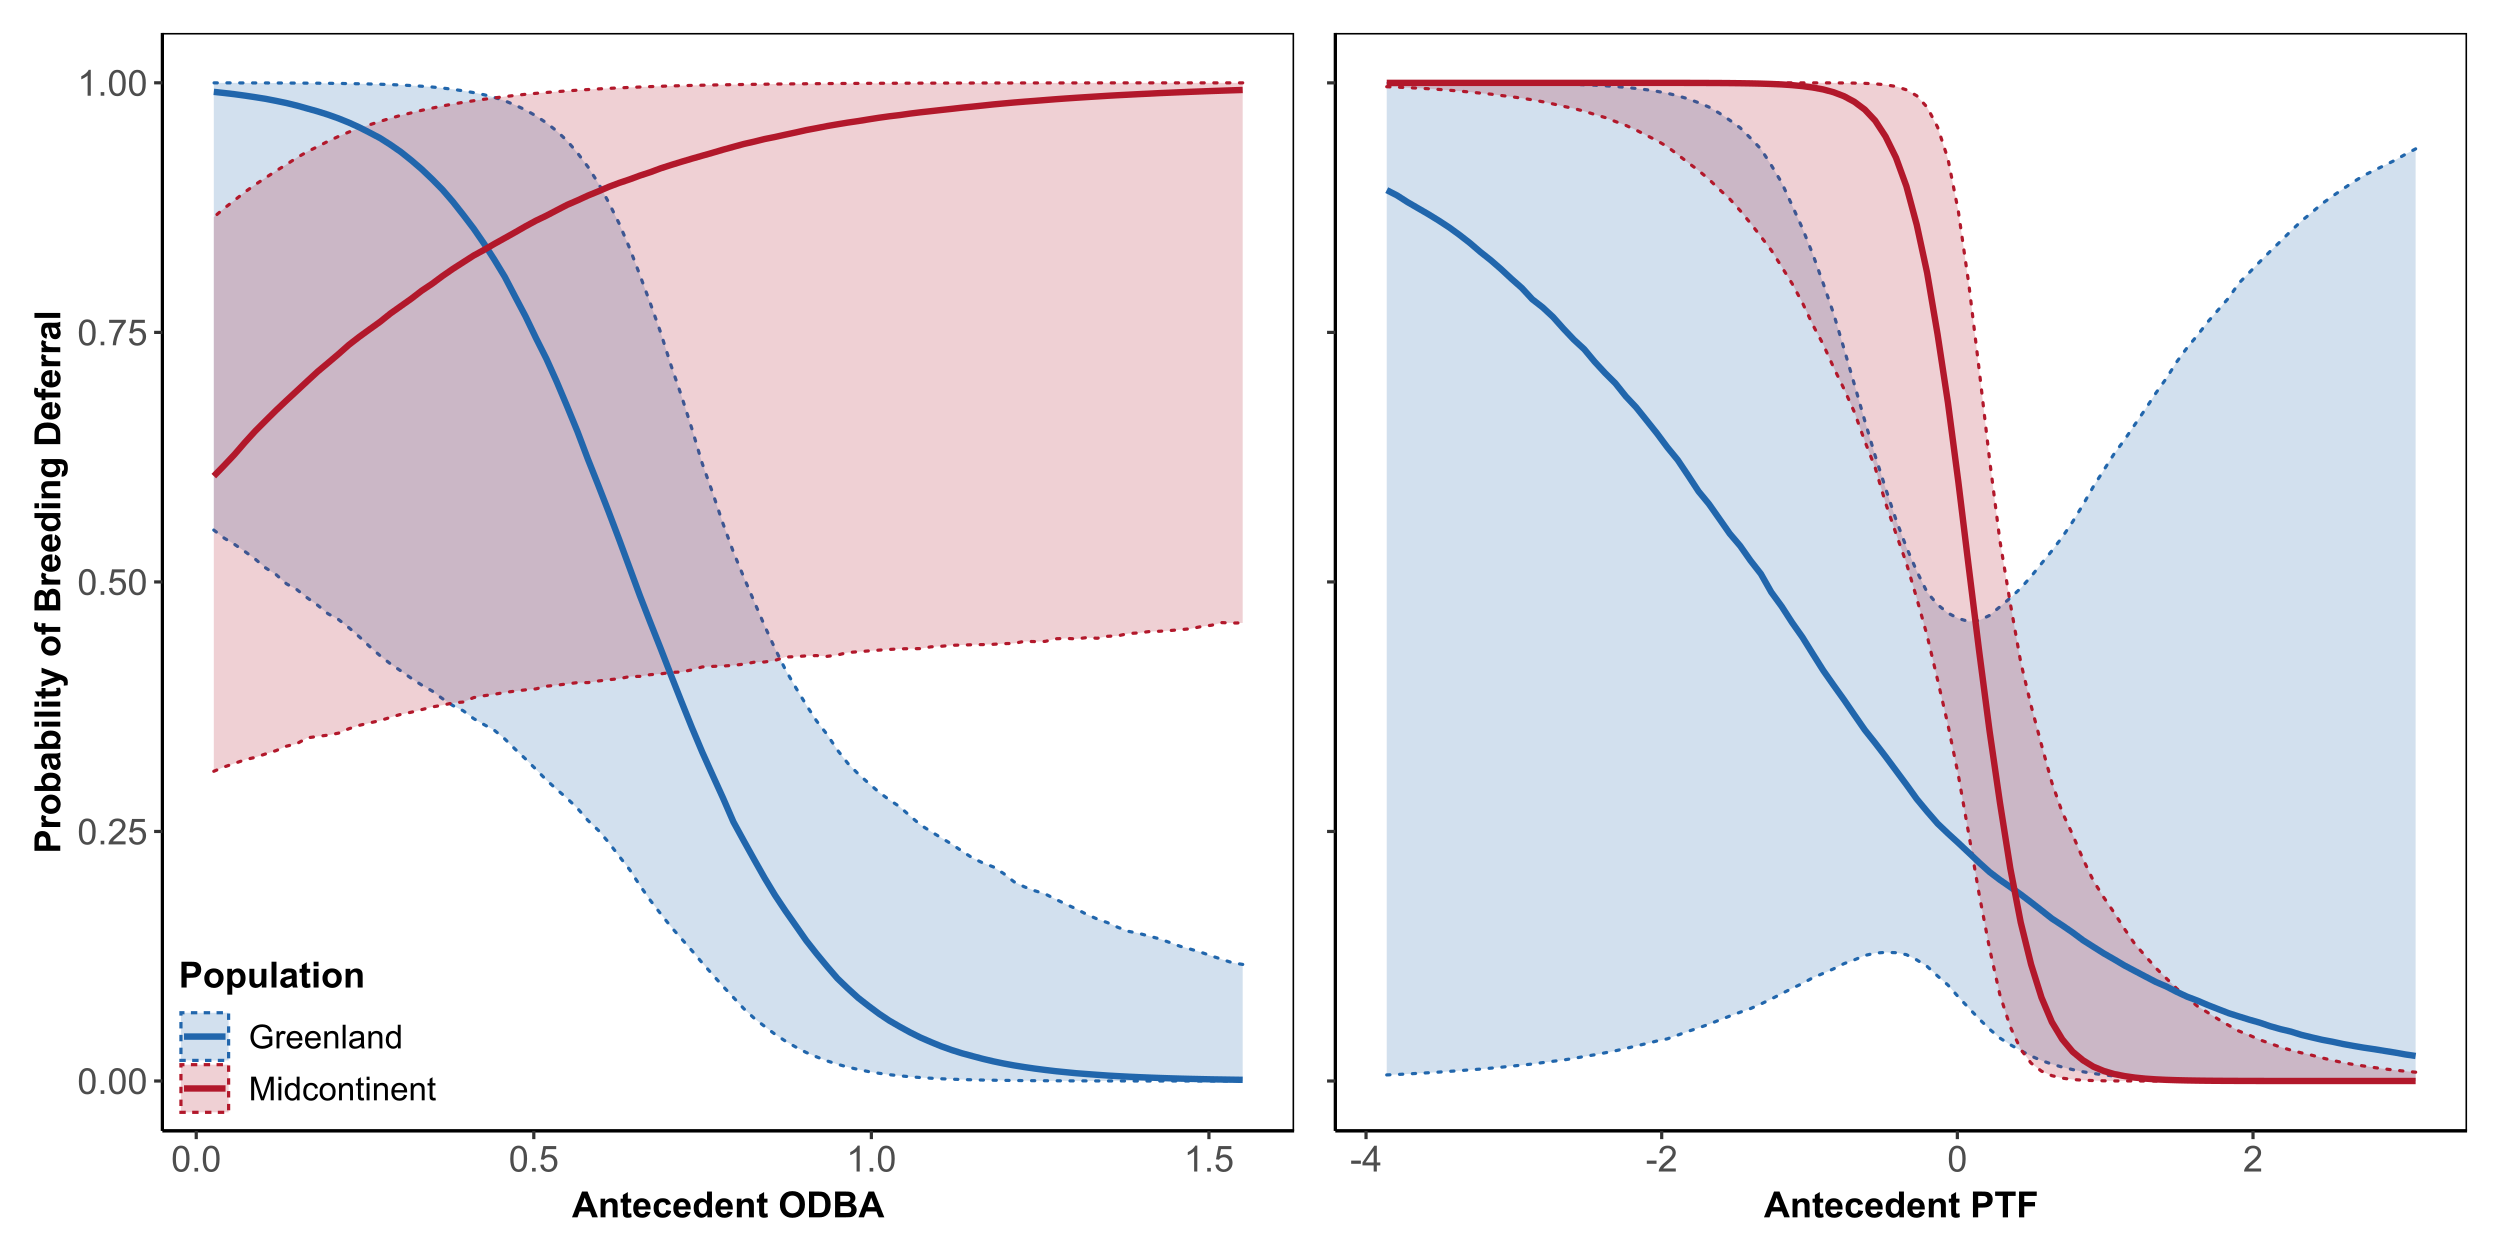<?xml version="1.0" encoding="UTF-8"?>
<svg xmlns="http://www.w3.org/2000/svg" xmlns:xlink="http://www.w3.org/1999/xlink" width="832pt" height="419pt" viewBox="0 0 832 419" version="1.1">
<defs>
<g>
<symbol overflow="visible" id="glyph0-0">
<path style="stroke:none;" d="M 1.5 0 L 1.5 -7.5 L 7.5 -7.5 L 7.5 0 Z M 1.688 -0.188 L 7.312 -0.188 L 7.312 -7.312 L 1.688 -7.312 Z M 1.688 -0.188 "/>
</symbol>
<symbol overflow="visible" id="glyph0-1">
<path style="stroke:none;" d="M 0.5 -4.234 C 0.496 -5.246 0.602 -6.062 0.812 -6.688 C 1.02 -7.305 1.328 -7.785 1.742 -8.121 C 2.148 -8.457 2.668 -8.625 3.297 -8.625 C 3.758 -8.625 4.164 -8.531 4.512 -8.348 C 4.855 -8.16 5.141 -7.891 5.371 -7.543 C 5.594 -7.191 5.773 -6.766 5.906 -6.266 C 6.035 -5.762 6.098 -5.086 6.102 -4.234 C 6.098 -3.227 5.996 -2.414 5.789 -1.797 C 5.578 -1.176 5.266 -0.695 4.859 -0.359 C 4.445 -0.02 3.926 0.145 3.297 0.148 C 2.465 0.145 1.816 -0.148 1.348 -0.742 C 0.781 -1.457 0.496 -2.621 0.5 -4.234 Z M 1.582 -4.234 C 1.582 -2.824 1.746 -1.887 2.074 -1.418 C 2.402 -0.949 2.809 -0.715 3.297 -0.719 C 3.777 -0.715 4.184 -0.949 4.52 -1.422 C 4.848 -1.887 5.016 -2.824 5.016 -4.234 C 5.016 -5.648 4.848 -6.59 4.52 -7.055 C 4.184 -7.516 3.773 -7.746 3.289 -7.75 C 2.801 -7.746 2.414 -7.543 2.125 -7.137 C 1.762 -6.613 1.582 -5.645 1.582 -4.234 Z M 1.582 -4.234 "/>
</symbol>
<symbol overflow="visible" id="glyph0-2">
<path style="stroke:none;" d="M 1.09 0 L 1.09 -1.203 L 2.289 -1.203 L 2.289 0 Z M 1.09 0 "/>
</symbol>
<symbol overflow="visible" id="glyph0-3">
<path style="stroke:none;" d="M 6.039 -1.016 L 6.039 0 L 0.363 0 C 0.355 -0.254 0.395 -0.496 0.484 -0.734 C 0.629 -1.117 0.859 -1.5 1.18 -1.875 C 1.492 -2.25 1.953 -2.684 2.562 -3.176 C 3.492 -3.941 4.125 -4.547 4.453 -4.992 C 4.781 -5.438 4.945 -5.859 4.945 -6.266 C 4.945 -6.68 4.793 -7.031 4.496 -7.32 C 4.191 -7.602 3.805 -7.746 3.328 -7.75 C 2.82 -7.746 2.414 -7.594 2.109 -7.293 C 1.805 -6.984 1.648 -6.562 1.648 -6.031 L 0.562 -6.141 C 0.633 -6.945 0.91 -7.559 1.398 -7.988 C 1.879 -8.41 2.531 -8.625 3.352 -8.625 C 4.172 -8.625 4.824 -8.395 5.309 -7.938 C 5.789 -7.48 6.027 -6.914 6.031 -6.242 C 6.027 -5.895 5.957 -5.559 5.82 -5.227 C 5.676 -4.891 5.441 -4.539 5.117 -4.176 C 4.789 -3.805 4.25 -3.301 3.492 -2.664 C 2.859 -2.129 2.453 -1.77 2.273 -1.582 C 2.094 -1.395 1.945 -1.203 1.828 -1.016 Z M 6.039 -1.016 "/>
</symbol>
<symbol overflow="visible" id="glyph0-4">
<path style="stroke:none;" d="M 0.5 -2.25 L 1.605 -2.344 C 1.684 -1.805 1.871 -1.398 2.176 -1.125 C 2.473 -0.852 2.836 -0.715 3.258 -0.719 C 3.766 -0.715 4.195 -0.906 4.547 -1.293 C 4.898 -1.672 5.074 -2.18 5.074 -2.82 C 5.074 -3.414 4.902 -3.891 4.566 -4.242 C 4.227 -4.59 3.785 -4.762 3.242 -4.766 C 2.898 -4.762 2.594 -4.684 2.32 -4.531 C 2.047 -4.375 1.832 -4.176 1.676 -3.93 L 0.688 -4.062 L 1.516 -8.473 L 5.789 -8.473 L 5.789 -7.465 L 2.359 -7.465 L 1.898 -5.156 C 2.414 -5.516 2.953 -5.695 3.523 -5.695 C 4.27 -5.695 4.902 -5.434 5.422 -4.914 C 5.934 -4.395 6.191 -3.727 6.195 -2.914 C 6.191 -2.133 5.965 -1.461 5.516 -0.898 C 4.961 -0.199 4.211 0.145 3.258 0.148 C 2.477 0.145 1.836 -0.07 1.344 -0.508 C 0.844 -0.941 0.562 -1.523 0.5 -2.25 Z M 0.5 -2.25 "/>
</symbol>
<symbol overflow="visible" id="glyph0-5">
<path style="stroke:none;" d="M 0.57 -7.465 L 0.57 -8.477 L 6.129 -8.477 L 6.129 -7.656 C 5.582 -7.074 5.039 -6.301 4.5 -5.336 C 3.961 -4.371 3.547 -3.379 3.258 -2.359 C 3.047 -1.637 2.91 -0.852 2.852 0 L 1.77 0 C 1.781 -0.676 1.914 -1.492 2.168 -2.449 C 2.418 -3.402 2.781 -4.324 3.258 -5.215 C 3.734 -6.105 4.238 -6.855 4.773 -7.465 Z M 0.57 -7.465 "/>
</symbol>
<symbol overflow="visible" id="glyph0-6">
<path style="stroke:none;" d="M 4.469 0 L 3.414 0 L 3.414 -6.719 C 3.16 -6.477 2.828 -6.234 2.414 -5.996 C 2 -5.75 1.629 -5.57 1.305 -5.449 L 1.305 -6.469 C 1.895 -6.742 2.41 -7.078 2.852 -7.477 C 3.293 -7.871 3.605 -8.254 3.789 -8.625 L 4.469 -8.625 Z M 4.469 0 "/>
</symbol>
<symbol overflow="visible" id="glyph0-7">
<path style="stroke:none;" d="M 0.383 -2.578 L 0.383 -3.641 L 3.621 -3.641 L 3.621 -2.578 Z M 0.383 -2.578 "/>
</symbol>
<symbol overflow="visible" id="glyph0-8">
<path style="stroke:none;" d="M 3.879 0 L 3.879 -2.055 L 0.152 -2.055 L 0.152 -3.023 L 4.07 -8.59 L 4.934 -8.59 L 4.934 -3.023 L 6.094 -3.023 L 6.094 -2.055 L 4.934 -2.055 L 4.934 0 Z M 3.879 -3.023 L 3.879 -6.898 L 1.188 -3.023 Z M 3.879 -3.023 "/>
</symbol>
<symbol overflow="visible" id="glyph1-0">
<path style="stroke:none;" d="M 1.5 0 L 1.5 -7.5 L 7.5 -7.5 L 7.5 0 Z M 1.688 -0.188 L 7.312 -0.188 L 7.312 -7.312 L 1.688 -7.312 Z M 1.688 -0.188 "/>
</symbol>
<symbol overflow="visible" id="glyph1-1">
<path style="stroke:none;" d="M 8.617 0 L 6.734 0 L 5.984 -1.953 L 2.547 -1.953 L 1.84 0 L 0 0 L 3.344 -8.59 L 5.18 -8.59 Z M 5.426 -3.398 L 4.242 -6.586 L 3.082 -3.398 Z M 5.426 -3.398 "/>
</symbol>
<symbol overflow="visible" id="glyph1-2">
<path style="stroke:none;" d="M 6.523 0 L 4.875 0 L 4.875 -3.176 C 4.875 -3.848 4.84 -4.281 4.77 -4.477 C 4.699 -4.672 4.582 -4.824 4.426 -4.938 C 4.262 -5.043 4.074 -5.098 3.855 -5.102 C 3.57 -5.098 3.312 -5.02 3.09 -4.867 C 2.859 -4.707 2.703 -4.5 2.621 -4.246 C 2.535 -3.984 2.496 -3.508 2.496 -2.82 L 2.496 0 L 0.852 0 L 0.852 -6.223 L 2.379 -6.223 L 2.379 -5.309 C 2.922 -6.012 3.605 -6.363 4.43 -6.363 C 4.793 -6.363 5.125 -6.297 5.426 -6.164 C 5.723 -6.031 5.949 -5.863 6.105 -5.664 C 6.262 -5.457 6.367 -5.227 6.43 -4.973 C 6.488 -4.711 6.52 -4.344 6.523 -3.867 Z M 6.523 0 "/>
</symbol>
<symbol overflow="visible" id="glyph1-3">
<path style="stroke:none;" d="M 3.715 -6.223 L 3.715 -4.91 L 2.59 -4.91 L 2.59 -2.402 C 2.59 -1.895 2.598 -1.598 2.621 -1.516 C 2.641 -1.43 2.691 -1.359 2.77 -1.309 C 2.844 -1.25 2.938 -1.223 3.047 -1.227 C 3.195 -1.223 3.414 -1.277 3.711 -1.383 L 3.852 -0.105 C 3.461 0.059 3.027 0.141 2.547 0.141 C 2.246 0.141 1.98 0.094 1.746 -0.008 C 1.508 -0.102 1.332 -0.23 1.223 -0.395 C 1.109 -0.551 1.031 -0.766 0.992 -1.039 C 0.953 -1.227 0.938 -1.613 0.938 -2.195 L 0.938 -4.91 L 0.18 -4.91 L 0.18 -6.223 L 0.938 -6.223 L 0.938 -7.461 L 2.59 -8.422 L 2.59 -6.223 Z M 3.715 -6.223 "/>
</symbol>
<symbol overflow="visible" id="glyph1-4">
<path style="stroke:none;" d="M 4.465 -1.98 L 6.105 -1.703 C 5.895 -1.102 5.559 -0.645 5.105 -0.332 C 4.645 -0.016 4.078 0.141 3.398 0.141 C 2.312 0.141 1.512 -0.211 0.996 -0.922 C 0.586 -1.484 0.379 -2.199 0.383 -3.062 C 0.379 -4.09 0.648 -4.898 1.191 -5.484 C 1.727 -6.07 2.41 -6.363 3.234 -6.363 C 4.16 -6.363 4.891 -6.055 5.426 -5.445 C 5.957 -4.832 6.211 -3.898 6.195 -2.637 L 2.07 -2.637 C 2.078 -2.148 2.211 -1.766 2.465 -1.496 C 2.719 -1.223 3.035 -1.09 3.414 -1.09 C 3.672 -1.09 3.891 -1.16 4.066 -1.301 C 4.238 -1.441 4.371 -1.668 4.465 -1.98 Z M 4.559 -3.645 C 4.543 -4.121 4.418 -4.48 4.188 -4.73 C 3.949 -4.973 3.664 -5.098 3.336 -5.102 C 2.973 -5.098 2.676 -4.969 2.445 -4.711 C 2.207 -4.449 2.094 -4.094 2.098 -3.645 Z M 4.559 -3.645 "/>
</symbol>
<symbol overflow="visible" id="glyph1-5">
<path style="stroke:none;" d="M 6.289 -4.383 L 4.664 -4.09 C 4.609 -4.414 4.484 -4.656 4.289 -4.824 C 4.094 -4.984 3.844 -5.066 3.539 -5.07 C 3.125 -5.066 2.797 -4.926 2.555 -4.645 C 2.312 -4.359 2.191 -3.887 2.191 -3.223 C 2.191 -2.484 2.312 -1.961 2.562 -1.66 C 2.809 -1.352 3.145 -1.199 3.562 -1.203 C 3.875 -1.199 4.129 -1.289 4.328 -1.469 C 4.527 -1.645 4.668 -1.949 4.75 -2.383 L 6.367 -2.109 C 6.199 -1.367 5.879 -0.805 5.402 -0.426 C 4.926 -0.047 4.285 0.141 3.484 0.141 C 2.574 0.141 1.848 -0.145 1.309 -0.719 C 0.766 -1.293 0.496 -2.09 0.5 -3.105 C 0.496 -4.133 0.77 -4.93 1.312 -5.504 C 1.852 -6.074 2.586 -6.363 3.516 -6.363 C 4.273 -6.363 4.875 -6.199 5.32 -5.871 C 5.766 -5.543 6.086 -5.047 6.289 -4.383 Z M 6.289 -4.383 "/>
</symbol>
<symbol overflow="visible" id="glyph1-6">
<path style="stroke:none;" d="M 6.57 0 L 5.039 0 L 5.039 -0.914 C 4.781 -0.559 4.48 -0.293 4.137 -0.121 C 3.793 0.055 3.445 0.141 3.094 0.141 C 2.379 0.141 1.766 -0.145 1.258 -0.723 C 0.746 -1.293 0.492 -2.098 0.492 -3.133 C 0.492 -4.188 0.738 -4.988 1.234 -5.539 C 1.73 -6.086 2.359 -6.363 3.117 -6.363 C 3.812 -6.363 4.414 -6.074 4.922 -5.496 L 4.922 -8.59 L 6.57 -8.59 Z M 2.172 -3.246 C 2.168 -2.582 2.262 -2.102 2.449 -1.805 C 2.715 -1.375 3.086 -1.16 3.562 -1.16 C 3.941 -1.16 4.262 -1.32 4.531 -1.641 C 4.793 -1.961 4.926 -2.441 4.93 -3.086 C 4.926 -3.801 4.797 -4.316 4.543 -4.629 C 4.281 -4.941 3.953 -5.098 3.551 -5.102 C 3.16 -5.098 2.832 -4.941 2.566 -4.637 C 2.301 -4.324 2.168 -3.863 2.172 -3.246 Z M 2.172 -3.246 "/>
</symbol>
<symbol overflow="visible" id="glyph1-7">
<path style="stroke:none;" d=""/>
</symbol>
<symbol overflow="visible" id="glyph1-8">
<path style="stroke:none;" d="M 0.523 -4.242 C 0.52 -5.117 0.652 -5.852 0.914 -6.445 C 1.109 -6.883 1.375 -7.273 1.711 -7.621 C 2.047 -7.969 2.418 -8.227 2.824 -8.398 C 3.355 -8.617 3.973 -8.73 4.676 -8.734 C 5.941 -8.73 6.953 -8.34 7.711 -7.559 C 8.469 -6.773 8.848 -5.68 8.852 -4.281 C 8.848 -2.895 8.473 -1.809 7.723 -1.027 C 6.969 -0.242 5.961 0.145 4.699 0.148 C 3.418 0.145 2.402 -0.242 1.652 -1.02 C 0.898 -1.801 0.52 -2.875 0.523 -4.242 Z M 2.309 -4.301 C 2.309 -3.328 2.531 -2.59 2.98 -2.09 C 3.43 -1.586 4 -1.336 4.695 -1.336 C 5.383 -1.336 5.949 -1.582 6.395 -2.082 C 6.836 -2.574 7.059 -3.324 7.062 -4.324 C 7.059 -5.309 6.844 -6.043 6.414 -6.527 C 5.98 -7.012 5.406 -7.254 4.695 -7.254 C 3.977 -7.254 3.402 -7.008 2.965 -6.516 C 2.527 -6.023 2.309 -5.285 2.309 -4.301 Z M 2.309 -4.301 "/>
</symbol>
<symbol overflow="visible" id="glyph1-9">
<path style="stroke:none;" d="M 0.867 -8.59 L 4.039 -8.59 C 4.75 -8.59 5.297 -8.535 5.672 -8.426 C 6.176 -8.277 6.605 -8.012 6.969 -7.633 C 7.324 -7.254 7.598 -6.789 7.789 -6.242 C 7.973 -5.691 8.066 -5.016 8.07 -4.211 C 8.066 -3.504 7.98 -2.895 7.805 -2.383 C 7.59 -1.754 7.281 -1.25 6.883 -0.867 C 6.582 -0.574 6.176 -0.344 5.664 -0.18 C 5.281 -0.059 4.77 0 4.133 0 L 0.867 0 Z M 2.602 -7.137 L 2.602 -1.445 L 3.898 -1.445 C 4.379 -1.441 4.73 -1.469 4.945 -1.531 C 5.227 -1.594 5.457 -1.715 5.645 -1.887 C 5.824 -2.055 5.977 -2.328 6.098 -2.715 C 6.211 -3.098 6.27 -3.625 6.273 -4.289 C 6.27 -4.953 6.211 -5.461 6.098 -5.816 C 5.977 -6.172 5.812 -6.449 5.605 -6.648 C 5.391 -6.848 5.125 -6.984 4.805 -7.055 C 4.562 -7.109 4.086 -7.137 3.383 -7.137 Z M 2.602 -7.137 "/>
</symbol>
<symbol overflow="visible" id="glyph1-10">
<path style="stroke:none;" d="M 0.879 -8.59 L 4.312 -8.59 C 4.992 -8.59 5.496 -8.559 5.832 -8.504 C 6.164 -8.445 6.465 -8.328 6.73 -8.152 C 6.992 -7.969 7.211 -7.73 7.387 -7.434 C 7.562 -7.133 7.652 -6.797 7.652 -6.43 C 7.652 -6.023 7.543 -5.656 7.324 -5.32 C 7.105 -4.984 6.812 -4.73 6.445 -4.562 C 6.969 -4.41 7.371 -4.152 7.652 -3.785 C 7.934 -3.418 8.074 -2.984 8.074 -2.492 C 8.074 -2.098 7.98 -1.719 7.801 -1.352 C 7.617 -0.98 7.371 -0.684 7.059 -0.465 C 6.742 -0.238 6.355 -0.105 5.895 -0.059 C 5.605 -0.027 4.906 -0.008 3.805 0 L 0.879 0 Z M 2.613 -7.16 L 2.613 -5.172 L 3.75 -5.172 C 4.426 -5.168 4.844 -5.18 5.008 -5.203 C 5.301 -5.238 5.535 -5.34 5.707 -5.512 C 5.879 -5.68 5.965 -5.902 5.965 -6.18 C 5.965 -6.441 5.891 -6.656 5.742 -6.828 C 5.594 -6.992 5.375 -7.094 5.094 -7.133 C 4.918 -7.148 4.426 -7.16 3.609 -7.16 Z M 2.613 -3.742 L 2.613 -1.445 L 4.219 -1.445 C 4.844 -1.441 5.238 -1.461 5.406 -1.5 C 5.664 -1.547 5.875 -1.66 6.039 -1.844 C 6.199 -2.023 6.281 -2.266 6.281 -2.57 C 6.281 -2.828 6.219 -3.047 6.094 -3.23 C 5.969 -3.406 5.785 -3.539 5.551 -3.621 C 5.309 -3.699 4.797 -3.738 4.016 -3.742 Z M 2.613 -3.742 "/>
</symbol>
<symbol overflow="visible" id="glyph1-11">
<path style="stroke:none;" d="M 0.875 0 L 0.875 -8.59 L 3.656 -8.59 C 4.711 -8.59 5.398 -8.547 5.719 -8.461 C 6.211 -8.328 6.621 -8.047 6.953 -7.617 C 7.285 -7.188 7.453 -6.629 7.453 -5.945 C 7.453 -5.418 7.355 -4.977 7.164 -4.617 C 6.973 -4.258 6.73 -3.973 6.434 -3.77 C 6.137 -3.559 5.836 -3.426 5.539 -3.363 C 5.117 -3.281 4.52 -3.238 3.738 -3.242 L 2.609 -3.242 L 2.609 0 Z M 2.609 -7.137 L 2.609 -4.699 L 3.555 -4.699 C 4.238 -4.699 4.695 -4.742 4.926 -4.832 C 5.156 -4.922 5.336 -5.062 5.469 -5.254 C 5.594 -5.445 5.66 -5.668 5.664 -5.922 C 5.66 -6.23 5.57 -6.488 5.391 -6.695 C 5.207 -6.895 4.973 -7.023 4.695 -7.078 C 4.484 -7.117 4.07 -7.137 3.445 -7.137 Z M 2.609 -7.137 "/>
</symbol>
<symbol overflow="visible" id="glyph1-12">
<path style="stroke:none;" d="M 0.48 -3.199 C 0.48 -3.746 0.613 -4.273 0.883 -4.785 C 1.152 -5.297 1.535 -5.688 2.031 -5.957 C 2.523 -6.227 3.074 -6.363 3.688 -6.363 C 4.625 -6.363 5.398 -6.055 6 -5.445 C 6.602 -4.832 6.902 -4.062 6.902 -3.129 C 6.902 -2.188 6.598 -1.406 5.988 -0.789 C 5.379 -0.168 4.613 0.141 3.695 0.141 C 3.125 0.141 2.582 0.012 2.066 -0.246 C 1.547 -0.504 1.152 -0.879 0.883 -1.379 C 0.613 -1.871 0.48 -2.48 0.48 -3.199 Z M 2.168 -3.109 C 2.168 -2.492 2.312 -2.02 2.605 -1.695 C 2.898 -1.363 3.262 -1.199 3.691 -1.203 C 4.121 -1.199 4.48 -1.363 4.773 -1.695 C 5.062 -2.02 5.207 -2.496 5.211 -3.125 C 5.207 -3.73 5.062 -4.199 4.773 -4.531 C 4.48 -4.855 4.121 -5.02 3.691 -5.023 C 3.262 -5.02 2.898 -4.855 2.605 -4.531 C 2.312 -4.199 2.168 -3.727 2.168 -3.109 Z M 2.168 -3.109 "/>
</symbol>
<symbol overflow="visible" id="glyph1-13">
<path style="stroke:none;" d="M 0.812 -6.223 L 2.352 -6.223 L 2.352 -5.309 C 2.547 -5.621 2.816 -5.875 3.156 -6.07 C 3.496 -6.266 3.875 -6.363 4.289 -6.363 C 5.012 -6.363 5.625 -6.078 6.129 -5.512 C 6.629 -4.945 6.879 -4.156 6.883 -3.148 C 6.879 -2.102 6.625 -1.293 6.121 -0.723 C 5.609 -0.145 4.996 0.141 4.277 0.141 C 3.934 0.141 3.621 0.074 3.34 -0.062 C 3.059 -0.199 2.766 -0.434 2.461 -0.766 L 2.461 2.367 L 0.812 2.367 Z M 2.445 -3.219 C 2.441 -2.516 2.582 -2 2.859 -1.664 C 3.133 -1.328 3.469 -1.16 3.875 -1.164 C 4.25 -1.16 4.57 -1.312 4.828 -1.625 C 5.082 -1.93 5.207 -2.434 5.211 -3.133 C 5.207 -3.785 5.078 -4.27 4.816 -4.586 C 4.551 -4.902 4.227 -5.062 3.844 -5.062 C 3.441 -5.062 3.105 -4.906 2.844 -4.598 C 2.574 -4.285 2.441 -3.824 2.445 -3.219 Z M 2.445 -3.219 "/>
</symbol>
<symbol overflow="visible" id="glyph1-14">
<path style="stroke:none;" d="M 4.957 0 L 4.957 -0.93 C 4.73 -0.598 4.43 -0.336 4.062 -0.145 C 3.688 0.047 3.301 0.141 2.895 0.141 C 2.473 0.141 2.098 0.051 1.77 -0.133 C 1.438 -0.316 1.195 -0.574 1.051 -0.906 C 0.898 -1.238 0.824 -1.699 0.828 -2.285 L 0.828 -6.223 L 2.473 -6.223 L 2.473 -3.363 C 2.473 -2.488 2.5 -1.949 2.562 -1.754 C 2.621 -1.555 2.734 -1.398 2.895 -1.285 C 3.051 -1.168 3.254 -1.113 3.504 -1.113 C 3.785 -1.113 4.035 -1.188 4.258 -1.344 C 4.48 -1.496 4.633 -1.688 4.715 -1.918 C 4.797 -2.145 4.84 -2.707 4.84 -3.598 L 4.84 -6.223 L 6.484 -6.223 L 6.484 0 Z M 4.957 0 "/>
</symbol>
<symbol overflow="visible" id="glyph1-15">
<path style="stroke:none;" d="M 0.859 0 L 0.859 -8.59 L 2.508 -8.59 L 2.508 0 Z M 0.859 0 "/>
</symbol>
<symbol overflow="visible" id="glyph1-16">
<path style="stroke:none;" d="M 2.094 -4.324 L 0.598 -4.594 C 0.766 -5.195 1.055 -5.641 1.465 -5.93 C 1.871 -6.219 2.48 -6.363 3.293 -6.363 C 4.027 -6.363 4.574 -6.273 4.934 -6.102 C 5.293 -5.926 5.543 -5.707 5.691 -5.441 C 5.836 -5.172 5.91 -4.68 5.914 -3.969 L 5.895 -2.047 C 5.895 -1.496 5.918 -1.094 5.973 -0.836 C 6.023 -0.574 6.125 -0.297 6.27 0 L 4.641 0 C 4.598 -0.109 4.543 -0.27 4.484 -0.484 C 4.453 -0.582 4.434 -0.648 4.422 -0.68 C 4.137 -0.406 3.836 -0.199 3.52 -0.062 C 3.195 0.074 2.855 0.141 2.496 0.141 C 1.855 0.141 1.348 -0.031 0.98 -0.379 C 0.609 -0.727 0.426 -1.168 0.43 -1.699 C 0.426 -2.051 0.512 -2.363 0.68 -2.641 C 0.844 -2.914 1.078 -3.125 1.383 -3.273 C 1.688 -3.418 2.125 -3.547 2.695 -3.656 C 3.465 -3.801 3.996 -3.934 4.297 -4.062 L 4.297 -4.227 C 4.293 -4.539 4.215 -4.766 4.062 -4.898 C 3.902 -5.031 3.609 -5.098 3.176 -5.102 C 2.879 -5.098 2.648 -5.039 2.488 -4.93 C 2.32 -4.812 2.188 -4.613 2.094 -4.324 Z M 4.297 -2.988 C 4.078 -2.918 3.746 -2.832 3.293 -2.734 C 2.836 -2.637 2.535 -2.543 2.398 -2.449 C 2.18 -2.293 2.074 -2.098 2.074 -1.867 C 2.074 -1.637 2.16 -1.438 2.332 -1.27 C 2.504 -1.102 2.723 -1.02 2.988 -1.02 C 3.285 -1.02 3.566 -1.117 3.836 -1.312 C 4.035 -1.461 4.168 -1.641 4.23 -1.859 C 4.273 -1.996 4.293 -2.266 4.297 -2.66 Z M 4.297 -2.988 "/>
</symbol>
<symbol overflow="visible" id="glyph1-17">
<path style="stroke:none;" d="M 0.859 -7.066 L 0.859 -8.59 L 2.508 -8.59 L 2.508 -7.066 Z M 0.859 0 L 0.859 -6.223 L 2.508 -6.223 L 2.508 0 Z M 0.859 0 "/>
</symbol>
<symbol overflow="visible" id="glyph1-18">
<path style="stroke:none;" d="M 2.805 0 L 2.805 -7.137 L 0.258 -7.137 L 0.258 -8.59 L 7.086 -8.59 L 7.086 -7.137 L 4.539 -7.137 L 4.539 0 Z M 2.805 0 "/>
</symbol>
<symbol overflow="visible" id="glyph1-19">
<path style="stroke:none;" d="M 0.883 0 L 0.883 -8.59 L 6.773 -8.59 L 6.773 -7.137 L 2.617 -7.137 L 2.617 -5.102 L 6.203 -5.102 L 6.203 -3.648 L 2.617 -3.648 L 2.617 0 Z M 0.883 0 "/>
</symbol>
<symbol overflow="visible" id="glyph2-0">
<path style="stroke:none;" d="M 0 -1.5 L -7.5 -1.5 L -7.5 -7.5 L 0 -7.5 Z M -0.188 -1.688 L -0.188 -7.312 L -7.312 -7.312 L -7.312 -1.688 Z M -0.188 -1.688 "/>
</symbol>
<symbol overflow="visible" id="glyph2-1">
<path style="stroke:none;" d="M 0 -0.875 L -8.59 -0.875 L -8.59 -3.656 C -8.59 -4.711 -8.547 -5.398 -8.461 -5.719 C -8.328 -6.211 -8.047 -6.621 -7.617 -6.953 C -7.188 -7.285 -6.629 -7.453 -5.945 -7.453 C -5.418 -7.453 -4.977 -7.355 -4.617 -7.164 C -4.258 -6.973 -3.973 -6.73 -3.77 -6.434 C -3.559 -6.137 -3.426 -5.836 -3.363 -5.539 C -3.277 -5.117 -3.234 -4.52 -3.238 -3.738 L -3.242 -2.609 L 0 -2.609 Z M -7.137 -2.609 L -4.699 -2.609 L -4.699 -3.559 C -4.699 -4.238 -4.742 -4.695 -4.832 -4.926 C -4.922 -5.156 -5.062 -5.336 -5.254 -5.469 C -5.445 -5.594 -5.668 -5.66 -5.922 -5.664 C -6.23 -5.66 -6.488 -5.57 -6.695 -5.391 C -6.895 -5.207 -7.023 -4.973 -7.078 -4.695 C -7.117 -4.484 -7.137 -4.07 -7.137 -3.445 Z M -7.137 -2.609 "/>
</symbol>
<symbol overflow="visible" id="glyph2-2">
<path style="stroke:none;" d="M 0 -2.438 L 0 -0.789 L -6.223 -0.793 L -6.223 -2.32 L -5.336 -2.32 C -5.754 -2.582 -6.031 -2.816 -6.164 -3.027 C -6.297 -3.234 -6.363 -3.473 -6.363 -3.738 C -6.363 -4.113 -6.258 -4.473 -6.055 -4.82 L -4.617 -4.312 C -4.797 -4.035 -4.887 -3.777 -4.887 -3.539 C -4.887 -3.309 -4.82 -3.113 -4.695 -2.953 C -4.566 -2.793 -4.34 -2.664 -4.008 -2.574 C -3.672 -2.48 -2.977 -2.438 -1.922 -2.438 Z M 0 -2.438 "/>
</symbol>
<symbol overflow="visible" id="glyph2-3">
<path style="stroke:none;" d="M -3.199 -0.48 C -3.746 -0.48 -4.273 -0.613 -4.785 -0.883 C -5.297 -1.152 -5.688 -1.535 -5.957 -2.031 C -6.227 -2.523 -6.363 -3.074 -6.363 -3.688 C -6.363 -4.625 -6.055 -5.398 -5.445 -6 C -4.832 -6.602 -4.062 -6.902 -3.129 -6.902 C -2.184 -6.902 -1.402 -6.598 -0.785 -5.988 C -0.168 -5.379 0.141 -4.613 0.141 -3.695 C 0.141 -3.125 0.012 -2.582 -0.246 -2.066 C -0.504 -1.547 -0.879 -1.152 -1.379 -0.883 C -1.871 -0.613 -2.48 -0.48 -3.199 -0.48 Z M -3.109 -2.168 C -2.492 -2.168 -2.02 -2.312 -1.691 -2.605 C -1.359 -2.898 -1.195 -3.262 -1.199 -3.691 C -1.195 -4.121 -1.359 -4.48 -1.691 -4.773 C -2.016 -5.062 -2.492 -5.207 -3.121 -5.211 C -3.73 -5.207 -4.199 -5.062 -4.531 -4.773 C -4.855 -4.48 -5.02 -4.121 -5.023 -3.691 C -5.02 -3.262 -4.855 -2.898 -4.531 -2.605 C -4.199 -2.312 -3.727 -2.168 -3.109 -2.168 Z M -3.109 -2.168 "/>
</symbol>
<symbol overflow="visible" id="glyph2-4">
<path style="stroke:none;" d="M 0 -0.789 L -8.59 -0.793 L -8.59 -2.438 L -5.496 -2.438 C -6.074 -2.945 -6.363 -3.547 -6.363 -4.242 C -6.363 -5 -6.086 -5.625 -5.539 -6.121 C -4.988 -6.617 -4.203 -6.867 -3.176 -6.867 C -2.113 -6.867 -1.293 -6.613 -0.719 -6.109 C -0.145 -5.602 0.141 -4.988 0.141 -4.266 C 0.141 -3.91 0.055 -3.559 -0.125 -3.215 C -0.297 -2.867 -0.562 -2.57 -0.914 -2.32 L 0 -2.32 Z M -3.246 -2.426 C -2.602 -2.426 -2.125 -2.527 -1.816 -2.73 C -1.379 -3.012 -1.16 -3.391 -1.16 -3.867 C -1.16 -4.23 -1.312 -4.539 -1.625 -4.797 C -1.93 -5.051 -2.422 -5.18 -3.094 -5.18 C -3.805 -5.18 -4.316 -5.051 -4.629 -4.793 C -4.941 -4.535 -5.098 -4.203 -5.102 -3.805 C -5.098 -3.406 -4.945 -3.078 -4.641 -2.816 C -4.336 -2.555 -3.871 -2.426 -3.246 -2.426 Z M -3.246 -2.426 "/>
</symbol>
<symbol overflow="visible" id="glyph2-5">
<path style="stroke:none;" d="M -4.324 -2.094 L -4.594 -0.598 C -5.195 -0.766 -5.641 -1.055 -5.93 -1.465 C -6.219 -1.875 -6.363 -2.484 -6.363 -3.293 C -6.363 -4.027 -6.273 -4.574 -6.102 -4.934 C -5.926 -5.293 -5.707 -5.543 -5.441 -5.691 C -5.172 -5.836 -4.68 -5.91 -3.965 -5.914 L -2.043 -5.895 C -1.492 -5.895 -1.09 -5.918 -0.832 -5.973 C -0.574 -6.023 -0.297 -6.125 0 -6.27 L 0 -4.641 C -0.109 -4.598 -0.27 -4.543 -0.484 -4.484 C -0.582 -4.453 -0.648 -4.434 -0.68 -4.422 C -0.406 -4.137 -0.199 -3.836 -0.062 -3.52 C 0.074 -3.195 0.141 -2.855 0.141 -2.496 C 0.141 -1.855 -0.031 -1.348 -0.379 -0.98 C -0.727 -0.609 -1.168 -0.426 -1.699 -0.43 C -2.051 -0.426 -2.363 -0.512 -2.641 -0.68 C -2.914 -0.848 -3.125 -1.082 -3.273 -1.387 C -3.418 -1.688 -3.547 -2.125 -3.656 -2.695 C -3.797 -3.465 -3.93 -3.996 -4.062 -4.297 L -4.227 -4.297 C -4.539 -4.293 -4.766 -4.215 -4.898 -4.062 C -5.031 -3.902 -5.098 -3.609 -5.102 -3.176 C -5.098 -2.883 -5.039 -2.652 -4.93 -2.492 C -4.812 -2.324 -4.613 -2.191 -4.324 -2.094 Z M -2.988 -4.297 C -2.918 -4.078 -2.832 -3.746 -2.734 -3.293 C -2.637 -2.836 -2.543 -2.535 -2.449 -2.398 C -2.293 -2.18 -2.098 -2.074 -1.867 -2.074 C -1.637 -2.074 -1.438 -2.16 -1.27 -2.332 C -1.102 -2.504 -1.02 -2.723 -1.02 -2.988 C -1.02 -3.285 -1.117 -3.566 -1.312 -3.836 C -1.461 -4.035 -1.641 -4.168 -1.855 -4.23 C -1.992 -4.273 -2.262 -4.293 -2.66 -4.297 Z M -2.988 -4.297 "/>
</symbol>
<symbol overflow="visible" id="glyph2-6">
<path style="stroke:none;" d="M -7.066 -0.863 L -8.59 -0.863 L -8.59 -2.508 L -7.066 -2.508 Z M 0 -0.859 L -6.223 -0.863 L -6.223 -2.508 L 0 -2.508 Z M 0 -0.859 "/>
</symbol>
<symbol overflow="visible" id="glyph2-7">
<path style="stroke:none;" d="M 0 -0.859 L -8.59 -0.863 L -8.59 -2.508 L 0 -2.508 Z M 0 -0.859 "/>
</symbol>
<symbol overflow="visible" id="glyph2-8">
<path style="stroke:none;" d="M -6.223 -3.715 L -4.91 -3.715 L -4.91 -2.59 L -2.402 -2.59 C -1.895 -2.59 -1.598 -2.598 -1.512 -2.621 C -1.426 -2.641 -1.355 -2.691 -1.305 -2.77 C -1.246 -2.844 -1.219 -2.938 -1.223 -3.047 C -1.219 -3.195 -1.273 -3.414 -1.383 -3.711 L -0.105 -3.852 C 0.059 -3.461 0.141 -3.027 0.141 -2.547 C 0.141 -2.246 0.094 -1.98 -0.008 -1.746 C -0.102 -1.508 -0.23 -1.332 -0.395 -1.223 C -0.551 -1.109 -0.766 -1.031 -1.039 -0.992 C -1.227 -0.953 -1.613 -0.938 -2.195 -0.938 L -4.91 -0.938 L -4.91 -0.184 L -6.223 -0.184 L -6.223 -0.938 L -7.461 -0.938 L -8.422 -2.59 L -6.223 -2.59 Z M -6.223 -3.715 "/>
</symbol>
<symbol overflow="visible" id="glyph2-9">
<path style="stroke:none;" d="M -6.223 -0.082 L -6.223 -1.836 L -1.805 -3.32 L -6.223 -4.773 L -6.223 -6.48 L -0.234 -4.281 L 0.852 -3.891 C 1.211 -3.742 1.488 -3.602 1.68 -3.477 C 1.871 -3.344 2.027 -3.195 2.148 -3.027 C 2.266 -2.855 2.359 -2.645 2.426 -2.398 C 2.488 -2.148 2.52 -1.871 2.523 -1.559 C 2.52 -1.238 2.488 -0.926 2.426 -0.625 L 1.137 -0.48 C 1.184 -0.738 1.207 -0.969 1.211 -1.18 C 1.207 -1.555 1.094 -1.84 0.875 -2.027 C 0.648 -2.211 0.363 -2.352 0.02 -2.449 Z M -6.223 -0.082 "/>
</symbol>
<symbol overflow="visible" id="glyph2-10">
<path style="stroke:none;" d=""/>
</symbol>
<symbol overflow="visible" id="glyph2-11">
<path style="stroke:none;" d="M -6.223 -0.141 L -6.223 -1.055 L -6.691 -1.055 C -7.215 -1.055 -7.605 -1.109 -7.863 -1.223 C -8.121 -1.332 -8.328 -1.535 -8.492 -1.836 C -8.648 -2.133 -8.73 -2.512 -8.734 -2.973 C -8.73 -3.438 -8.66 -3.898 -8.523 -4.348 L -7.375 -4.125 C -7.434 -3.863 -7.465 -3.609 -7.469 -3.371 C -7.465 -3.129 -7.41 -2.957 -7.301 -2.855 C -7.191 -2.75 -6.977 -2.699 -6.664 -2.703 L -6.223 -2.703 L -6.223 -3.934 L -4.93 -3.934 L -4.93 -2.703 L 0 -2.703 L 0 -1.055 L -4.93 -1.055 L -4.93 -0.141 Z M -6.223 -0.141 "/>
</symbol>
<symbol overflow="visible" id="glyph2-12">
<path style="stroke:none;" d="M -8.59 -0.879 L -8.59 -4.312 C -8.59 -4.992 -8.559 -5.496 -8.504 -5.832 C -8.445 -6.164 -8.328 -6.465 -8.152 -6.73 C -7.969 -6.992 -7.73 -7.211 -7.434 -7.387 C -7.133 -7.562 -6.797 -7.652 -6.426 -7.652 C -6.023 -7.652 -5.656 -7.543 -5.32 -7.324 C -4.984 -7.105 -4.73 -6.812 -4.562 -6.445 C -4.41 -6.969 -4.152 -7.371 -3.785 -7.652 C -3.418 -7.934 -2.984 -8.074 -2.488 -8.074 C -2.094 -8.074 -1.715 -7.98 -1.348 -7.801 C -0.98 -7.617 -0.684 -7.371 -0.465 -7.059 C -0.238 -6.742 -0.105 -6.355 -0.059 -5.895 C -0.027 -5.605 -0.008 -4.906 0 -3.805 L 0 -0.879 Z M -7.16 -2.613 L -5.172 -2.613 L -5.172 -3.75 C -5.168 -4.426 -5.18 -4.844 -5.203 -5.008 C -5.238 -5.301 -5.34 -5.535 -5.512 -5.707 C -5.68 -5.879 -5.902 -5.965 -6.18 -5.965 C -6.441 -5.965 -6.656 -5.891 -6.828 -5.742 C -6.992 -5.594 -7.094 -5.375 -7.133 -5.094 C -7.148 -4.918 -7.16 -4.426 -7.16 -3.609 Z M -3.742 -2.613 L -1.445 -2.613 L -1.445 -4.219 C -1.441 -4.844 -1.461 -5.238 -1.5 -5.406 C -1.547 -5.664 -1.66 -5.875 -1.84 -6.039 C -2.02 -6.199 -2.262 -6.281 -2.57 -6.281 C -2.824 -6.281 -3.043 -6.219 -3.227 -6.094 C -3.402 -5.969 -3.531 -5.785 -3.617 -5.551 C -3.695 -5.309 -3.738 -4.797 -3.742 -4.016 Z M -3.742 -2.613 "/>
</symbol>
<symbol overflow="visible" id="glyph2-13">
<path style="stroke:none;" d="M -1.98 -4.465 L -1.703 -6.105 C -1.098 -5.895 -0.641 -5.559 -0.328 -5.105 C -0.016 -4.645 0.141 -4.078 0.141 -3.398 C 0.141 -2.312 -0.211 -1.512 -0.918 -0.996 C -1.484 -0.586 -2.199 -0.379 -3.062 -0.383 C -4.09 -0.379 -4.898 -0.648 -5.484 -1.191 C -6.07 -1.727 -6.363 -2.41 -6.363 -3.234 C -6.363 -4.16 -6.055 -4.891 -5.445 -5.426 C -4.832 -5.957 -3.898 -6.211 -2.637 -6.195 L -2.637 -2.07 C -2.145 -2.078 -1.762 -2.211 -1.496 -2.465 C -1.223 -2.719 -1.09 -3.035 -1.09 -3.414 C -1.09 -3.672 -1.16 -3.891 -1.301 -4.066 C -1.441 -4.238 -1.668 -4.371 -1.98 -4.465 Z M -3.645 -4.559 C -4.121 -4.543 -4.48 -4.418 -4.73 -4.188 C -4.973 -3.953 -5.098 -3.668 -5.102 -3.336 C -5.098 -2.973 -4.969 -2.676 -4.711 -2.445 C -4.449 -2.207 -4.094 -2.094 -3.645 -2.098 Z M -3.645 -4.559 "/>
</symbol>
<symbol overflow="visible" id="glyph2-14">
<path style="stroke:none;" d="M 0 -6.57 L 0 -5.039 L -0.914 -5.039 C -0.555 -4.781 -0.289 -4.48 -0.117 -4.137 C 0.055 -3.793 0.141 -3.445 0.141 -3.094 C 0.141 -2.379 -0.145 -1.766 -0.723 -1.258 C -1.293 -0.746 -2.098 -0.492 -3.133 -0.492 C -4.188 -0.492 -4.988 -0.738 -5.539 -1.234 C -6.086 -1.73 -6.363 -2.359 -6.363 -3.117 C -6.363 -3.812 -6.074 -4.414 -5.496 -4.922 L -8.59 -4.922 L -8.59 -6.57 Z M -3.246 -2.172 C -2.582 -2.168 -2.102 -2.262 -1.805 -2.449 C -1.375 -2.715 -1.16 -3.086 -1.16 -3.562 C -1.16 -3.941 -1.32 -4.262 -1.641 -4.531 C -1.961 -4.793 -2.441 -4.926 -3.086 -4.93 C -3.801 -4.926 -4.316 -4.797 -4.629 -4.543 C -4.941 -4.281 -5.098 -3.953 -5.102 -3.551 C -5.098 -3.16 -4.941 -2.832 -4.637 -2.57 C -4.324 -2.305 -3.863 -2.172 -3.246 -2.172 Z M -3.246 -2.172 "/>
</symbol>
<symbol overflow="visible" id="glyph2-15">
<path style="stroke:none;" d="M 0 -6.523 L 0 -4.875 L -3.176 -4.875 C -3.848 -4.875 -4.281 -4.84 -4.477 -4.77 C -4.672 -4.699 -4.824 -4.582 -4.938 -4.426 C -5.043 -4.262 -5.098 -4.074 -5.102 -3.855 C -5.098 -3.57 -5.02 -3.312 -4.867 -3.09 C -4.707 -2.859 -4.5 -2.703 -4.246 -2.621 C -3.984 -2.535 -3.508 -2.496 -2.82 -2.496 L 0 -2.496 L 0 -0.852 L -6.223 -0.852 L -6.223 -2.379 L -5.309 -2.379 C -6.012 -2.922 -6.363 -3.605 -6.363 -4.43 C -6.363 -4.793 -6.297 -5.125 -6.164 -5.426 C -6.031 -5.723 -5.863 -5.949 -5.664 -6.105 C -5.457 -6.262 -5.227 -6.367 -4.973 -6.43 C -4.711 -6.488 -4.344 -6.52 -3.867 -6.523 Z M 0 -6.523 "/>
</symbol>
<symbol overflow="visible" id="glyph2-16">
<path style="stroke:none;" d="M 0.41 -0.711 L 0.641 -2.59 C 0.855 -2.621 1.008 -2.691 1.09 -2.805 C 1.207 -2.957 1.266 -3.203 1.266 -3.547 C 1.266 -3.969 1.199 -4.293 1.074 -4.512 C 0.984 -4.652 0.848 -4.762 0.656 -4.84 C 0.52 -4.887 0.27 -4.91 -0.098 -4.914 L -1.008 -4.914 C -0.336 -4.422 0 -3.801 0 -3.055 C 0 -2.211 -0.352 -1.551 -1.062 -1.066 C -1.617 -0.684 -2.312 -0.492 -3.148 -0.492 C -4.188 -0.492 -4.984 -0.742 -5.535 -1.246 C -6.086 -1.746 -6.363 -2.371 -6.363 -3.117 C -6.363 -3.887 -6.023 -4.52 -5.352 -5.023 L -6.223 -5.023 L -6.223 -6.562 L -0.637 -6.562 C 0.098 -6.562 0.645 -6.5 1.008 -6.379 C 1.371 -6.258 1.656 -6.09 1.863 -5.871 C 2.07 -5.652 2.23 -5.359 2.352 -4.992 C 2.465 -4.625 2.523 -4.164 2.523 -3.609 C 2.52 -2.555 2.34 -1.805 1.98 -1.363 C 1.621 -0.922 1.164 -0.703 0.609 -0.703 C 0.555 -0.703 0.488 -0.703 0.41 -0.711 Z M -3.242 -2.18 C -2.578 -2.18 -2.094 -2.305 -1.789 -2.562 C -1.477 -2.812 -1.324 -3.129 -1.328 -3.508 C -1.324 -3.91 -1.48 -4.25 -1.801 -4.527 C -2.113 -4.805 -2.582 -4.945 -3.199 -4.945 C -3.84 -4.945 -4.316 -4.812 -4.633 -4.547 C -4.941 -4.281 -5.098 -3.945 -5.102 -3.539 C -5.098 -3.145 -4.945 -2.816 -4.641 -2.562 C -4.336 -2.305 -3.867 -2.18 -3.242 -2.18 Z M -3.242 -2.18 "/>
</symbol>
<symbol overflow="visible" id="glyph2-17">
<path style="stroke:none;" d="M -8.59 -0.867 L -8.59 -4.039 C -8.59 -4.75 -8.535 -5.297 -8.426 -5.672 C -8.277 -6.176 -8.012 -6.605 -7.633 -6.969 C -7.254 -7.324 -6.789 -7.598 -6.242 -7.789 C -5.688 -7.973 -5.012 -8.066 -4.211 -8.07 C -3.504 -8.066 -2.895 -7.98 -2.383 -7.805 C -1.754 -7.59 -1.25 -7.281 -0.867 -6.883 C -0.57 -6.582 -0.34 -6.176 -0.18 -5.664 C -0.059 -5.281 0 -4.77 0 -4.133 L 0 -0.867 Z M -7.137 -2.602 L -1.445 -2.602 L -1.445 -3.898 C -1.441 -4.379 -1.469 -4.73 -1.527 -4.945 C -1.594 -5.227 -1.711 -5.457 -1.883 -5.645 C -2.047 -5.824 -2.324 -5.977 -2.715 -6.098 C -3.098 -6.211 -3.625 -6.27 -4.289 -6.273 C -4.953 -6.27 -5.461 -6.211 -5.816 -6.098 C -6.172 -5.977 -6.449 -5.812 -6.648 -5.605 C -6.848 -5.391 -6.984 -5.125 -7.055 -4.805 C -7.109 -4.562 -7.137 -4.086 -7.137 -3.383 Z M -7.137 -2.602 "/>
</symbol>
<symbol overflow="visible" id="glyph3-0">
<path style="stroke:none;" d="M 1.375 0 L 1.375 -6.875 L 6.875 -6.875 L 6.875 0 Z M 1.547 -0.172 L 6.703 -0.172 L 6.703 -6.703 L 1.547 -6.703 Z M 1.547 -0.172 "/>
</symbol>
<symbol overflow="visible" id="glyph3-1">
<path style="stroke:none;" d="M 4.531 -3.09 L 4.531 -4.012 L 7.867 -4.016 L 7.867 -1.094 C 7.355 -0.684 6.828 -0.379 6.285 -0.176 C 5.738 0.027 5.18 0.129 4.609 0.133 C 3.832 0.129 3.129 -0.035 2.5 -0.363 C 1.863 -0.691 1.387 -1.168 1.066 -1.797 C 0.746 -2.422 0.586 -3.121 0.586 -3.898 C 0.586 -4.66 0.746 -5.375 1.066 -6.043 C 1.387 -6.707 1.848 -7.203 2.449 -7.523 C 3.051 -7.844 3.742 -8.004 4.527 -8.008 C 5.094 -8.004 5.609 -7.91 6.07 -7.73 C 6.531 -7.543 6.891 -7.289 7.152 -6.961 C 7.414 -6.633 7.613 -6.203 7.75 -5.672 L 6.812 -5.414 C 6.691 -5.812 6.543 -6.125 6.367 -6.359 C 6.191 -6.586 5.941 -6.77 5.617 -6.91 C 5.289 -7.043 4.926 -7.113 4.531 -7.117 C 4.055 -7.113 3.645 -7.039 3.297 -6.898 C 2.949 -6.75 2.668 -6.559 2.457 -6.324 C 2.238 -6.086 2.074 -5.828 1.961 -5.547 C 1.758 -5.059 1.656 -4.531 1.66 -3.965 C 1.656 -3.258 1.777 -2.668 2.02 -2.199 C 2.258 -1.723 2.609 -1.375 3.074 -1.148 C 3.535 -0.918 4.027 -0.801 4.551 -0.805 C 5 -0.801 5.441 -0.891 5.871 -1.066 C 6.301 -1.238 6.625 -1.422 6.848 -1.621 L 6.848 -3.09 Z M 4.531 -3.09 "/>
</symbol>
<symbol overflow="visible" id="glyph3-2">
<path style="stroke:none;" d="M 0.715 0 L 0.715 -5.703 L 1.586 -5.703 L 1.586 -4.84 C 1.805 -5.242 2.008 -5.508 2.199 -5.637 C 2.383 -5.766 2.59 -5.828 2.82 -5.832 C 3.141 -5.828 3.473 -5.727 3.812 -5.523 L 3.48 -4.625 C 3.242 -4.762 3.004 -4.832 2.773 -4.836 C 2.555 -4.832 2.363 -4.77 2.199 -4.645 C 2.027 -4.516 1.91 -4.34 1.844 -4.113 C 1.73 -3.77 1.676 -3.391 1.68 -2.984 L 1.68 0 Z M 0.715 0 "/>
</symbol>
<symbol overflow="visible" id="glyph3-3">
<path style="stroke:none;" d="M 4.629 -1.836 L 5.629 -1.715 C 5.469 -1.125 5.176 -0.672 4.75 -0.352 C 4.324 -0.031 3.781 0.129 3.121 0.129 C 2.281 0.129 1.617 -0.125 1.133 -0.641 C 0.641 -1.152 0.398 -1.875 0.402 -2.805 C 0.398 -3.762 0.645 -4.504 1.145 -5.035 C 1.637 -5.562 2.277 -5.828 3.066 -5.832 C 3.824 -5.828 4.449 -5.57 4.934 -5.051 C 5.418 -4.531 5.66 -3.801 5.66 -2.863 C 5.66 -2.805 5.656 -2.719 5.656 -2.605 L 1.402 -2.605 C 1.434 -1.977 1.613 -1.496 1.934 -1.164 C 2.25 -0.828 2.645 -0.66 3.125 -0.664 C 3.477 -0.66 3.781 -0.754 4.031 -0.945 C 4.281 -1.129 4.48 -1.426 4.629 -1.836 Z M 1.457 -3.398 L 4.641 -3.398 C 4.598 -3.879 4.473 -4.238 4.273 -4.48 C 3.961 -4.852 3.562 -5.039 3.078 -5.039 C 2.629 -5.039 2.258 -4.891 1.957 -4.594 C 1.652 -4.297 1.484 -3.898 1.457 -3.398 Z M 1.457 -3.398 "/>
</symbol>
<symbol overflow="visible" id="glyph3-4">
<path style="stroke:none;" d="M 0.727 0 L 0.727 -5.703 L 1.594 -5.703 L 1.594 -4.895 C 2.012 -5.516 2.617 -5.828 3.41 -5.832 C 3.754 -5.828 4.066 -5.766 4.355 -5.645 C 4.641 -5.52 4.859 -5.359 5.004 -5.16 C 5.145 -4.957 5.242 -4.719 5.305 -4.445 C 5.336 -4.266 5.355 -3.953 5.359 -3.508 L 5.359 0 L 4.395 0 L 4.395 -3.469 C 4.395 -3.863 4.355 -4.156 4.281 -4.352 C 4.203 -4.543 4.07 -4.699 3.879 -4.82 C 3.688 -4.934 3.461 -4.992 3.207 -4.996 C 2.793 -4.992 2.438 -4.859 2.141 -4.602 C 1.836 -4.336 1.688 -3.844 1.691 -3.117 L 1.691 0 Z M 0.727 0 "/>
</symbol>
<symbol overflow="visible" id="glyph3-5">
<path style="stroke:none;" d="M 0.703 0 L 0.703 -7.875 L 1.672 -7.875 L 1.672 0 Z M 0.703 0 "/>
</symbol>
<symbol overflow="visible" id="glyph3-6">
<path style="stroke:none;" d="M 4.445 -0.703 C 4.086 -0.398 3.742 -0.184 3.414 -0.059 C 3.082 0.066 2.727 0.129 2.348 0.129 C 1.719 0.129 1.238 -0.023 0.902 -0.328 C 0.566 -0.633 0.398 -1.023 0.398 -1.504 C 0.398 -1.781 0.461 -2.035 0.586 -2.27 C 0.711 -2.496 0.875 -2.684 1.086 -2.824 C 1.289 -2.965 1.523 -3.07 1.781 -3.141 C 1.969 -3.191 2.254 -3.238 2.641 -3.289 C 3.418 -3.375 3.992 -3.488 4.367 -3.621 C 4.367 -3.754 4.371 -3.836 4.371 -3.871 C 4.371 -4.266 4.277 -4.543 4.098 -4.703 C 3.848 -4.918 3.48 -5.027 2.996 -5.031 C 2.539 -5.027 2.203 -4.949 1.988 -4.793 C 1.77 -4.633 1.609 -4.352 1.508 -3.949 L 0.562 -4.078 C 0.648 -4.48 0.789 -4.805 0.988 -5.055 C 1.184 -5.301 1.469 -5.492 1.844 -5.629 C 2.215 -5.762 2.645 -5.828 3.137 -5.832 C 3.621 -5.828 4.02 -5.773 4.324 -5.66 C 4.629 -5.543 4.852 -5.398 4.996 -5.227 C 5.137 -5.055 5.238 -4.836 5.297 -4.57 C 5.328 -4.406 5.344 -4.109 5.344 -3.68 L 5.344 -2.391 C 5.344 -1.492 5.363 -0.922 5.406 -0.684 C 5.445 -0.445 5.527 -0.219 5.648 0 L 4.641 0 C 4.539 -0.199 4.473 -0.434 4.445 -0.703 Z M 4.367 -2.863 C 4.012 -2.719 3.488 -2.598 2.789 -2.496 C 2.391 -2.438 2.105 -2.371 1.941 -2.301 C 1.773 -2.227 1.648 -2.121 1.562 -1.988 C 1.473 -1.848 1.43 -1.695 1.43 -1.531 C 1.43 -1.27 1.527 -1.055 1.723 -0.887 C 1.918 -0.711 2.203 -0.625 2.578 -0.629 C 2.949 -0.625 3.277 -0.707 3.57 -0.871 C 3.859 -1.031 4.074 -1.254 4.211 -1.543 C 4.312 -1.754 4.363 -2.078 4.367 -2.508 Z M 4.367 -2.863 "/>
</symbol>
<symbol overflow="visible" id="glyph3-7">
<path style="stroke:none;" d="M 4.426 0 L 4.426 -0.719 C 4.059 -0.152 3.527 0.129 2.832 0.129 C 2.371 0.129 1.953 0.004 1.574 -0.246 C 1.191 -0.496 0.895 -0.844 0.688 -1.297 C 0.477 -1.742 0.375 -2.262 0.375 -2.848 C 0.375 -3.414 0.469 -3.93 0.66 -4.395 C 0.848 -4.859 1.133 -5.215 1.516 -5.461 C 1.895 -5.707 2.32 -5.828 2.789 -5.832 C 3.133 -5.828 3.438 -5.758 3.707 -5.613 C 3.973 -5.469 4.191 -5.277 4.359 -5.047 L 4.359 -7.875 L 5.324 -7.875 L 5.324 0 Z M 1.371 -2.848 C 1.371 -2.113 1.523 -1.566 1.832 -1.207 C 2.137 -0.844 2.5 -0.66 2.922 -0.664 C 3.34 -0.66 3.699 -0.836 3.996 -1.184 C 4.293 -1.527 4.441 -2.055 4.441 -2.766 C 4.441 -3.547 4.289 -4.117 3.988 -4.484 C 3.688 -4.844 3.316 -5.027 2.879 -5.031 C 2.445 -5.027 2.086 -4.852 1.801 -4.504 C 1.512 -4.152 1.371 -3.602 1.371 -2.848 Z M 1.371 -2.848 "/>
</symbol>
<symbol overflow="visible" id="glyph3-8">
<path style="stroke:none;" d="M 0.816 0 L 0.816 -7.875 L 2.383 -7.875 L 4.25 -2.297 C 4.418 -1.777 4.543 -1.387 4.625 -1.133 C 4.711 -1.414 4.852 -1.836 5.043 -2.395 L 6.93 -7.875 L 8.332 -7.875 L 8.332 0 L 7.328 0 L 7.328 -6.59 L 5.039 0 L 4.098 0 L 1.82 -6.703 L 1.82 0 Z M 0.816 0 "/>
</symbol>
<symbol overflow="visible" id="glyph3-9">
<path style="stroke:none;" d="M 0.73 -6.762 L 0.73 -7.875 L 1.695 -7.875 L 1.695 -6.762 Z M 0.73 0 L 0.73 -5.703 L 1.695 -5.703 L 1.695 0 Z M 0.73 0 "/>
</symbol>
<symbol overflow="visible" id="glyph3-10">
<path style="stroke:none;" d="M 4.445 -2.09 L 5.398 -1.965 C 5.289 -1.309 5.023 -0.797 4.598 -0.426 C 4.168 -0.055 3.645 0.129 3.023 0.129 C 2.242 0.129 1.613 -0.125 1.141 -0.637 C 0.664 -1.145 0.426 -1.875 0.43 -2.832 C 0.426 -3.441 0.527 -3.98 0.734 -4.445 C 0.938 -4.906 1.25 -5.254 1.668 -5.484 C 2.082 -5.715 2.535 -5.828 3.031 -5.832 C 3.645 -5.828 4.152 -5.672 4.547 -5.363 C 4.941 -5.047 5.191 -4.602 5.305 -4.027 L 4.367 -3.883 C 4.273 -4.262 4.117 -4.551 3.891 -4.746 C 3.664 -4.941 3.387 -5.039 3.066 -5.039 C 2.574 -5.039 2.18 -4.863 1.879 -4.516 C 1.57 -4.164 1.418 -3.613 1.422 -2.859 C 1.418 -2.09 1.566 -1.531 1.863 -1.184 C 2.156 -0.836 2.539 -0.66 3.012 -0.664 C 3.391 -0.66 3.707 -0.777 3.961 -1.012 C 4.215 -1.242 4.375 -1.602 4.445 -2.09 Z M 4.445 -2.09 "/>
</symbol>
<symbol overflow="visible" id="glyph3-11">
<path style="stroke:none;" d="M 0.367 -2.852 C 0.363 -3.906 0.656 -4.688 1.246 -5.199 C 1.734 -5.617 2.332 -5.828 3.039 -5.832 C 3.82 -5.828 4.461 -5.574 4.961 -5.062 C 5.457 -4.547 5.707 -3.836 5.711 -2.934 C 5.707 -2.195 5.598 -1.617 5.379 -1.199 C 5.156 -0.777 4.832 -0.449 4.414 -0.219 C 3.992 0.016 3.535 0.129 3.039 0.129 C 2.238 0.129 1.594 -0.125 1.105 -0.637 C 0.609 -1.148 0.363 -1.887 0.367 -2.852 Z M 1.359 -2.852 C 1.359 -2.121 1.516 -1.574 1.836 -1.211 C 2.152 -0.844 2.555 -0.66 3.039 -0.664 C 3.516 -0.66 3.914 -0.844 4.234 -1.211 C 4.551 -1.574 4.711 -2.133 4.715 -2.883 C 4.711 -3.586 4.551 -4.117 4.234 -4.484 C 3.91 -4.844 3.512 -5.027 3.039 -5.031 C 2.555 -5.027 2.152 -4.848 1.836 -4.488 C 1.516 -4.129 1.359 -3.582 1.359 -2.852 Z M 1.359 -2.852 "/>
</symbol>
<symbol overflow="visible" id="glyph3-12">
<path style="stroke:none;" d="M 2.836 -0.863 L 2.977 -0.012 C 2.703 0.043 2.457 0.07 2.246 0.074 C 1.891 0.07 1.621 0.02 1.43 -0.09 C 1.234 -0.199 1.098 -0.348 1.02 -0.527 C 0.941 -0.707 0.902 -1.086 0.902 -1.672 L 0.902 -4.953 L 0.195 -4.953 L 0.195 -5.703 L 0.902 -5.703 L 0.902 -7.117 L 1.863 -7.695 L 1.863 -5.703 L 2.836 -5.703 L 2.836 -4.953 L 1.863 -4.953 L 1.863 -1.617 C 1.863 -1.34 1.879 -1.16 1.914 -1.086 C 1.945 -1.004 2 -0.941 2.078 -0.898 C 2.152 -0.848 2.262 -0.824 2.41 -0.828 C 2.516 -0.824 2.66 -0.836 2.836 -0.863 Z M 2.836 -0.863 "/>
</symbol>
</g>
<clipPath id="clip1">
  <path d="M 5.48 5.48 L 436.168 5.48 L 436.168 413.523 L 5.48 413.523 Z M 5.48 5.48 "/>
</clipPath>
<clipPath id="clip2">
  <path d="M 54.031 10.957 L 430.688 10.957 L 430.688 376.367 L 54.031 376.367 Z M 54.031 10.957 "/>
</clipPath>
<clipPath id="clip3">
  <path d="M 54.031 10.957 L 430.688 10.957 L 430.688 376.367 L 54.031 376.367 Z M 54.031 10.957 "/>
</clipPath>
<clipPath id="clip4">
  <path d="M 436.164 5.48 L 826.52 5.48 L 826.52 413.523 L 436.164 413.523 Z M 436.164 5.48 "/>
</clipPath>
<clipPath id="clip5">
  <path d="M 444.387 10.957 L 821.043 10.957 L 821.043 376.367 L 444.387 376.367 Z M 444.387 10.957 "/>
</clipPath>
<clipPath id="clip6">
  <path d="M 444.387 10.957 L 821.043 10.957 L 821.043 376.367 L 444.387 376.367 Z M 444.387 10.957 "/>
</clipPath>
</defs>
<g id="surface1">
<rect x="0" y="0" width="832" height="419" style="fill:rgb(100%,100%,100%);fill-opacity:1;stroke:none;"/>
<rect x="0" y="0" width="832" height="419" style="fill:rgb(100%,100%,100%);fill-opacity:1;stroke:none;"/>
<path style="fill:none;stroke-width:1.067;stroke-linecap:round;stroke-linejoin:round;stroke:rgb(100%,100%,100%);stroke-opacity:1;stroke-miterlimit:10;" d="M 0 419 L 832 419 L 832 0 L 0 0 Z M 0 419 "/>
<g clip-path="url(#clip1)" clip-rule="nonzero">
<path style="fill-rule:nonzero;fill:rgb(100%,100%,100%);fill-opacity:1;stroke-width:1.067;stroke-linecap:round;stroke-linejoin:round;stroke:rgb(100%,100%,100%);stroke-opacity:1;stroke-miterlimit:10;" d="M 5.48 413.52 L 436.168 413.52 L 436.168 5.477 L 5.48 5.477 Z M 5.48 413.52 "/>
</g>
<g clip-path="url(#clip2)" clip-rule="nonzero">
<path style=" stroke:none;fill-rule:nonzero;fill:rgb(100%,100%,100%);fill-opacity:1;" d="M 54.031 376.371 L 430.688 376.371 L 430.688 10.961 L 54.031 10.961 Z M 54.031 376.371 "/>
</g>
<path style=" stroke:none;fill-rule:nonzero;fill:rgb(12.941%,40%,67.451%);fill-opacity:0.2;" d="M 71.152 176.406 L 74.609 179.086 L 78.066 181.176 L 81.527 183.562 L 84.984 186.113 L 88.445 189.039 L 91.902 191.246 L 95.363 194.316 L 98.82 196.238 L 102.281 198.98 L 105.738 201.445 L 109.195 204.277 L 112.656 206.176 L 116.113 208.906 L 119.574 211.922 L 123.031 215.184 L 126.492 218.211 L 129.949 220.926 L 133.406 223.285 L 136.867 225.727 L 140.324 227.984 L 143.785 229.941 L 147.242 232.512 L 150.703 234.809 L 154.16 236.543 L 157.621 239.145 L 161.078 241.145 L 164.535 243.039 L 167.996 245.926 L 171.453 249.348 L 174.914 252.59 L 178.371 256.031 L 181.832 259.598 L 185.289 262.73 L 188.746 265.711 L 192.207 269.047 L 195.664 273.051 L 199.125 276.332 L 202.582 280.391 L 206.043 284.945 L 209.5 289.363 L 212.957 294.688 L 216.418 299.629 L 219.875 304.117 L 223.336 308.469 L 226.793 312.418 L 230.254 316.359 L 233.711 320.457 L 237.172 324.379 L 240.629 328.266 L 244.086 331.965 L 247.547 335.691 L 251.004 338.895 L 254.465 341.582 L 257.922 344.191 L 261.383 346.484 L 264.84 348.465 L 268.297 350.266 L 271.758 351.723 L 275.215 353.051 L 278.676 354.18 L 282.133 355.113 L 285.594 355.922 L 289.051 356.621 L 292.512 357.184 L 295.969 357.652 L 299.426 358.023 L 302.887 358.348 L 306.344 358.609 L 309.805 358.828 L 313.262 359.016 L 316.723 359.156 L 320.18 359.27 L 323.637 359.363 L 327.098 359.441 L 330.555 359.496 L 334.016 359.547 L 337.473 359.59 L 340.934 359.625 L 344.391 359.652 L 347.852 359.672 L 354.766 359.703 L 358.227 359.715 L 361.684 359.723 L 365.145 359.73 L 368.602 359.738 L 372.062 359.742 L 378.977 359.75 L 382.438 359.75 L 385.895 359.754 L 389.355 359.754 L 392.812 359.758 L 406.648 359.758 L 410.105 359.762 L 413.566 359.762 L 413.566 320.961 L 410.105 320.391 L 406.648 319.266 L 403.188 318.133 L 399.73 316.93 L 396.273 315.902 L 392.812 314.941 L 389.355 313.691 L 385.895 312.449 L 382.438 311.543 L 378.977 310.621 L 375.52 309.938 L 372.062 308.621 L 368.602 307.062 L 365.145 305.84 L 361.684 304.332 L 358.227 302.496 L 354.766 300.949 L 351.309 299.246 L 347.852 297.52 L 344.391 296.441 L 340.934 295.148 L 337.473 293.465 L 334.016 290.707 L 330.555 288.5 L 327.098 287.188 L 323.637 285.512 L 320.18 283.281 L 316.723 280.918 L 313.262 278.832 L 309.805 276.738 L 306.344 274.516 L 302.887 271.574 L 299.426 268.484 L 295.969 266.184 L 292.512 263.629 L 289.051 260.625 L 285.594 257.527 L 282.133 254.008 L 278.676 249.59 L 275.215 244.367 L 271.758 239.938 L 268.297 234.57 L 264.84 228.859 L 261.383 222.852 L 257.922 215.863 L 254.465 208.273 L 251.004 200.238 L 247.547 192.117 L 244.086 183.738 L 240.629 174.289 L 237.172 164.023 L 233.711 154.254 L 230.254 142.652 L 226.793 131.75 L 223.336 121.652 L 219.875 110.688 L 216.418 100.898 L 212.957 91.547 L 209.5 82.484 L 206.043 74.363 L 202.582 67.387 L 199.125 60.977 L 195.664 55.52 L 192.207 50.918 L 188.746 46.883 L 185.289 43.59 L 181.832 40.895 L 178.371 38.566 L 174.914 36.598 L 171.453 34.98 L 167.996 33.543 L 164.535 32.414 L 161.078 31.527 L 157.621 30.824 L 154.16 30.234 L 150.703 29.715 L 147.242 29.301 L 143.785 28.953 L 140.324 28.695 L 136.867 28.477 L 133.406 28.293 L 129.949 28.152 L 126.492 28.039 L 123.031 27.949 L 119.574 27.879 L 116.113 27.816 L 112.656 27.766 L 109.195 27.73 L 105.738 27.695 L 102.281 27.668 L 98.82 27.648 L 95.363 27.633 L 91.902 27.621 L 88.445 27.609 L 84.984 27.598 L 81.527 27.594 L 78.066 27.586 L 71.152 27.578 Z M 71.152 176.406 "/>
<path style="fill:none;stroke-width:1.067;stroke-linecap:round;stroke-linejoin:round;stroke:rgb(12.941%,40%,67.451%);stroke-opacity:1;stroke-dasharray:1.067,3.201;stroke-miterlimit:10;" d="M 71.152 176.406 L 74.609 179.086 L 78.066 181.176 L 81.527 183.562 L 84.984 186.113 L 88.445 189.039 L 91.902 191.246 L 95.363 194.316 L 98.82 196.238 L 102.281 198.98 L 105.738 201.445 L 109.195 204.277 L 112.656 206.176 L 116.113 208.906 L 119.574 211.922 L 123.031 215.184 L 126.492 218.211 L 129.949 220.926 L 133.406 223.285 L 136.867 225.727 L 140.324 227.984 L 143.785 229.941 L 147.242 232.512 L 150.703 234.809 L 154.16 236.543 L 157.621 239.145 L 161.078 241.145 L 164.535 243.039 L 167.996 245.926 L 171.453 249.348 L 174.914 252.59 L 178.371 256.031 L 181.832 259.598 L 185.289 262.73 L 188.746 265.711 L 192.207 269.047 L 195.664 273.051 L 199.125 276.332 L 202.582 280.391 L 206.043 284.945 L 209.5 289.363 L 212.957 294.688 L 216.418 299.629 L 219.875 304.117 L 223.336 308.469 L 226.793 312.418 L 230.254 316.359 L 233.711 320.457 L 237.172 324.379 L 240.629 328.266 L 244.086 331.965 L 247.547 335.691 L 251.004 338.895 L 254.465 341.582 L 257.922 344.191 L 261.383 346.484 L 264.84 348.465 L 268.297 350.266 L 271.758 351.723 L 275.215 353.051 L 278.676 354.18 L 282.133 355.113 L 285.594 355.922 L 289.051 356.621 L 292.512 357.184 L 295.969 357.652 L 299.426 358.023 L 302.887 358.348 L 306.344 358.609 L 309.805 358.828 L 313.262 359.016 L 316.723 359.156 L 320.18 359.27 L 323.637 359.363 L 327.098 359.441 L 330.555 359.496 L 334.016 359.547 L 337.473 359.59 L 340.934 359.625 L 344.391 359.652 L 347.852 359.672 L 354.766 359.703 L 358.227 359.715 L 361.684 359.723 L 365.145 359.73 L 368.602 359.738 L 372.062 359.742 L 378.977 359.75 L 382.438 359.75 L 385.895 359.754 L 389.355 359.754 L 392.812 359.758 L 406.648 359.758 L 410.105 359.762 L 413.566 359.762 "/>
<path style="fill:none;stroke-width:1.067;stroke-linecap:round;stroke-linejoin:round;stroke:rgb(12.941%,40%,67.451%);stroke-opacity:1;stroke-dasharray:1.067,3.201;stroke-miterlimit:10;" d="M 413.566 320.961 L 410.105 320.391 L 406.648 319.266 L 403.188 318.133 L 399.73 316.93 L 396.273 315.902 L 392.812 314.941 L 389.355 313.691 L 385.895 312.449 L 382.438 311.543 L 378.977 310.621 L 375.52 309.938 L 372.062 308.621 L 368.602 307.062 L 365.145 305.84 L 361.684 304.332 L 358.227 302.496 L 354.766 300.949 L 351.309 299.246 L 347.852 297.52 L 344.391 296.441 L 340.934 295.148 L 337.473 293.465 L 334.016 290.707 L 330.555 288.5 L 327.098 287.188 L 323.637 285.512 L 320.18 283.281 L 316.723 280.918 L 313.262 278.832 L 309.805 276.738 L 306.344 274.516 L 302.887 271.574 L 299.426 268.484 L 295.969 266.184 L 292.512 263.629 L 289.051 260.625 L 285.594 257.527 L 282.133 254.008 L 278.676 249.59 L 275.215 244.367 L 271.758 239.938 L 268.297 234.57 L 264.84 228.859 L 261.383 222.852 L 257.922 215.863 L 254.465 208.273 L 251.004 200.238 L 247.547 192.117 L 244.086 183.738 L 240.629 174.289 L 237.172 164.023 L 233.711 154.254 L 230.254 142.652 L 226.793 131.75 L 223.336 121.652 L 219.875 110.688 L 216.418 100.898 L 212.957 91.547 L 209.5 82.484 L 206.043 74.363 L 202.582 67.387 L 199.125 60.977 L 195.664 55.52 L 192.207 50.918 L 188.746 46.883 L 185.289 43.59 L 181.832 40.895 L 178.371 38.566 L 174.914 36.598 L 171.453 34.98 L 167.996 33.543 L 164.535 32.414 L 161.078 31.527 L 157.621 30.824 L 154.16 30.234 L 150.703 29.715 L 147.242 29.301 L 143.785 28.953 L 140.324 28.695 L 136.867 28.477 L 133.406 28.293 L 129.949 28.152 L 126.492 28.039 L 123.031 27.949 L 119.574 27.879 L 116.113 27.816 L 112.656 27.766 L 109.195 27.73 L 105.738 27.695 L 102.281 27.668 L 98.82 27.648 L 95.363 27.633 L 91.902 27.621 L 88.445 27.609 L 84.984 27.598 L 81.527 27.594 L 78.066 27.586 L 71.152 27.578 "/>
<path style=" stroke:none;fill-rule:nonzero;fill:rgb(69.804%,9.412%,16.863%);fill-opacity:0.2;" d="M 71.152 256.68 L 74.609 255.234 L 78.066 254.062 L 81.527 252.836 L 84.984 252.035 L 88.445 250.887 L 91.902 249.793 L 95.363 248.328 L 98.82 247.477 L 102.281 245.555 L 105.738 245.074 L 109.195 244.648 L 112.656 243.988 L 116.113 242.527 L 119.574 241.391 L 123.031 240.574 L 126.492 239.812 L 129.949 238.734 L 133.406 237.723 L 136.867 237.02 L 140.324 236.168 L 143.785 235.277 L 147.242 234.695 L 150.703 233.922 L 154.16 233.633 L 157.621 232.168 L 161.078 231.539 L 164.535 231.047 L 167.996 230.453 L 171.453 229.996 L 174.914 229.578 L 178.371 229.262 L 181.832 228.375 L 185.289 228.027 L 188.746 227.605 L 192.207 227.168 L 195.664 227.172 L 199.125 226.633 L 202.582 226.215 L 206.043 225.871 L 209.5 225.168 L 212.957 225.098 L 216.418 224.527 L 219.875 224.27 L 223.336 223.781 L 226.793 223.637 L 230.254 222.922 L 233.711 221.957 L 237.172 221.773 L 240.629 221.652 L 244.086 221.426 L 247.547 221.016 L 251.004 220.375 L 254.465 220.305 L 257.922 219.781 L 261.383 218.656 L 264.84 218.539 L 268.297 218.273 L 271.758 218.18 L 275.215 218.438 L 278.676 217.996 L 282.133 217.152 L 285.594 216.906 L 289.051 216.621 L 292.512 216.363 L 295.969 216.137 L 299.426 215.938 L 302.887 215.871 L 306.344 215.863 L 309.805 215.266 L 313.262 215.078 L 316.723 214.762 L 320.18 214.656 L 323.637 214.57 L 327.098 214.516 L 330.555 214.426 L 334.016 214.207 L 337.473 214.109 L 340.934 213.43 L 344.391 213.52 L 347.852 213.453 L 351.309 212.582 L 354.766 212.449 L 358.227 212.629 L 361.684 212.188 L 365.145 212.414 L 368.602 211.762 L 372.062 211.594 L 375.52 210.832 L 378.977 210.637 L 382.438 210.184 L 385.895 210.082 L 389.355 209.848 L 392.812 209.551 L 396.273 209.246 L 399.73 208.527 L 403.188 208.078 L 406.648 207.207 L 410.105 207.336 L 413.566 207.309 L 413.566 27.57 L 396.273 27.57 L 392.812 27.574 L 385.895 27.574 L 382.438 27.578 L 375.52 27.578 L 372.062 27.582 L 368.602 27.582 L 365.145 27.586 L 361.684 27.59 L 358.227 27.59 L 354.766 27.594 L 351.309 27.598 L 347.852 27.598 L 344.391 27.602 L 340.934 27.605 L 337.473 27.609 L 334.016 27.617 L 330.555 27.621 L 327.098 27.625 L 323.637 27.633 L 320.18 27.641 L 316.723 27.645 L 313.262 27.656 L 309.805 27.664 L 306.344 27.672 L 302.887 27.68 L 299.426 27.695 L 295.969 27.707 L 292.512 27.723 L 289.051 27.738 L 285.594 27.754 L 282.133 27.773 L 278.676 27.793 L 275.215 27.816 L 271.758 27.844 L 268.297 27.875 L 261.383 27.938 L 257.922 27.977 L 254.465 28.02 L 251.004 28.066 L 247.547 28.113 L 244.086 28.164 L 240.629 28.219 L 237.172 28.289 L 233.711 28.359 L 230.254 28.43 L 226.793 28.512 L 223.336 28.602 L 219.875 28.707 L 216.418 28.824 L 212.957 28.961 L 209.5 29.094 L 206.043 29.246 L 202.582 29.41 L 199.125 29.59 L 195.664 29.801 L 192.207 30.016 L 188.746 30.246 L 185.289 30.508 L 181.832 30.781 L 178.371 31.062 L 174.914 31.379 L 171.453 31.746 L 167.996 32.152 L 164.535 32.59 L 161.078 33.027 L 157.621 33.531 L 154.16 34.059 L 150.703 34.621 L 147.242 35.27 L 143.785 35.988 L 140.324 36.719 L 136.867 37.566 L 133.406 38.391 L 129.949 39.344 L 126.492 40.402 L 123.031 41.52 L 119.574 42.637 L 116.113 43.941 L 112.656 45.402 L 109.195 47.004 L 105.738 48.766 L 102.281 50.484 L 98.82 52.449 L 95.363 54.719 L 91.902 56.855 L 88.445 59.129 L 84.984 61.418 L 81.527 63.895 L 78.066 66.641 L 74.609 69.332 L 71.152 72.262 Z M 71.152 256.68 "/>
<path style="fill:none;stroke-width:1.067;stroke-linecap:round;stroke-linejoin:round;stroke:rgb(69.804%,9.412%,16.863%);stroke-opacity:1;stroke-dasharray:1.067,3.201;stroke-miterlimit:10;" d="M 71.152 256.68 L 74.609 255.234 L 78.066 254.062 L 81.527 252.836 L 84.984 252.035 L 88.445 250.887 L 91.902 249.793 L 95.363 248.328 L 98.82 247.477 L 102.281 245.555 L 105.738 245.074 L 109.195 244.648 L 112.656 243.988 L 116.113 242.527 L 119.574 241.391 L 123.031 240.574 L 126.492 239.812 L 129.949 238.734 L 133.406 237.723 L 136.867 237.02 L 140.324 236.168 L 143.785 235.277 L 147.242 234.695 L 150.703 233.922 L 154.16 233.633 L 157.621 232.168 L 161.078 231.539 L 164.535 231.047 L 167.996 230.453 L 171.453 229.996 L 174.914 229.578 L 178.371 229.262 L 181.832 228.375 L 185.289 228.027 L 188.746 227.605 L 192.207 227.168 L 195.664 227.172 L 199.125 226.633 L 202.582 226.215 L 206.043 225.871 L 209.5 225.168 L 212.957 225.098 L 216.418 224.527 L 219.875 224.27 L 223.336 223.781 L 226.793 223.637 L 230.254 222.922 L 233.711 221.957 L 237.172 221.773 L 240.629 221.652 L 244.086 221.426 L 247.547 221.016 L 251.004 220.375 L 254.465 220.305 L 257.922 219.781 L 261.383 218.656 L 264.84 218.539 L 268.297 218.273 L 271.758 218.18 L 275.215 218.438 L 278.676 217.996 L 282.133 217.152 L 285.594 216.906 L 289.051 216.621 L 292.512 216.363 L 295.969 216.137 L 299.426 215.938 L 302.887 215.871 L 306.344 215.863 L 309.805 215.266 L 313.262 215.078 L 316.723 214.762 L 320.18 214.656 L 323.637 214.57 L 327.098 214.516 L 330.555 214.426 L 334.016 214.207 L 337.473 214.109 L 340.934 213.43 L 344.391 213.52 L 347.852 213.453 L 351.309 212.582 L 354.766 212.449 L 358.227 212.629 L 361.684 212.188 L 365.145 212.414 L 368.602 211.762 L 372.062 211.594 L 375.52 210.832 L 378.977 210.637 L 382.438 210.184 L 385.895 210.082 L 389.355 209.848 L 392.812 209.551 L 396.273 209.246 L 399.73 208.527 L 403.188 208.078 L 406.648 207.207 L 410.105 207.336 L 413.566 207.309 "/>
<path style="fill:none;stroke-width:1.067;stroke-linecap:round;stroke-linejoin:round;stroke:rgb(69.804%,9.412%,16.863%);stroke-opacity:1;stroke-dasharray:1.067,3.201;stroke-miterlimit:10;" d="M 413.566 27.57 L 396.273 27.57 L 392.812 27.574 L 385.895 27.574 L 382.438 27.578 L 375.52 27.578 L 372.062 27.582 L 368.602 27.582 L 365.145 27.586 L 361.684 27.59 L 358.227 27.59 L 354.766 27.594 L 351.309 27.598 L 347.852 27.598 L 344.391 27.602 L 340.934 27.605 L 337.473 27.609 L 334.016 27.617 L 330.555 27.621 L 327.098 27.625 L 323.637 27.633 L 320.18 27.641 L 316.723 27.645 L 313.262 27.656 L 309.805 27.664 L 306.344 27.672 L 302.887 27.68 L 299.426 27.695 L 295.969 27.707 L 292.512 27.723 L 289.051 27.738 L 285.594 27.754 L 282.133 27.773 L 278.676 27.793 L 275.215 27.816 L 271.758 27.844 L 268.297 27.875 L 261.383 27.938 L 257.922 27.977 L 254.465 28.02 L 251.004 28.066 L 247.547 28.113 L 244.086 28.164 L 240.629 28.219 L 237.172 28.289 L 233.711 28.359 L 230.254 28.43 L 226.793 28.512 L 223.336 28.602 L 219.875 28.707 L 216.418 28.824 L 212.957 28.961 L 209.5 29.094 L 206.043 29.246 L 202.582 29.41 L 199.125 29.59 L 195.664 29.801 L 192.207 30.016 L 188.746 30.246 L 185.289 30.508 L 181.832 30.781 L 178.371 31.062 L 174.914 31.379 L 171.453 31.746 L 167.996 32.152 L 164.535 32.59 L 161.078 33.027 L 157.621 33.531 L 154.16 34.059 L 150.703 34.621 L 147.242 35.27 L 143.785 35.988 L 140.324 36.719 L 136.867 37.566 L 133.406 38.391 L 129.949 39.344 L 126.492 40.402 L 123.031 41.52 L 119.574 42.637 L 116.113 43.941 L 112.656 45.402 L 109.195 47.004 L 105.738 48.766 L 102.281 50.484 L 98.82 52.449 L 95.363 54.719 L 91.902 56.855 L 88.445 59.129 L 84.984 61.418 L 81.527 63.895 L 78.066 66.641 L 74.609 69.332 L 71.152 72.262 "/>
<path style="fill:none;stroke-width:2.134;stroke-linecap:butt;stroke-linejoin:round;stroke:rgb(12.941%,40%,67.451%);stroke-opacity:1;stroke-miterlimit:10;" d="M 71.152 30.57 L 74.609 30.949 L 78.066 31.355 L 81.527 31.828 L 84.984 32.348 L 88.445 32.902 L 91.902 33.578 L 95.363 34.297 L 98.82 35.145 L 102.281 36.117 L 105.738 37.086 L 109.195 38.176 L 112.656 39.41 L 116.113 40.805 L 119.574 42.379 L 123.031 44.141 L 126.492 45.965 L 129.949 48.168 L 133.406 50.566 L 136.867 53.332 L 140.324 56.297 L 143.785 59.598 L 147.242 63.102 L 150.703 67.117 L 154.16 71.504 L 157.621 76.051 L 161.078 81.066 L 164.535 86.438 L 167.996 92.137 L 171.453 98.758 L 174.914 105.312 L 178.371 112.504 L 181.832 119.383 L 185.289 127.066 L 188.746 135.258 L 192.207 143.684 L 195.664 152.836 L 199.125 161.52 L 202.582 170.383 L 206.043 179.52 L 209.5 188.879 L 212.957 198.246 L 216.418 207.148 L 219.875 215.859 L 223.336 224.777 L 226.793 233.516 L 230.254 242.117 L 233.711 250.32 L 237.172 258.012 L 240.629 265.598 L 244.086 273.543 L 247.547 279.867 L 251.004 286.082 L 254.465 292.203 L 257.922 297.93 L 261.383 303.129 L 264.84 308.051 L 268.297 313 L 271.758 317.402 L 275.215 321.578 L 278.676 325.605 L 282.133 328.93 L 285.594 332.086 L 289.051 334.781 L 292.512 337.359 L 295.969 339.672 L 299.426 341.672 L 302.887 343.574 L 306.344 345.293 L 309.805 346.793 L 313.262 348.211 L 316.723 349.453 L 320.18 350.539 L 323.637 351.473 L 327.098 352.391 L 330.555 353.207 L 334.016 353.93 L 337.473 354.57 L 340.934 355.125 L 344.391 355.629 L 347.852 356.078 L 351.309 356.488 L 354.766 356.832 L 358.227 357.172 L 361.684 357.438 L 365.145 357.695 L 368.602 357.938 L 372.062 358.137 L 375.52 358.316 L 378.977 358.473 L 382.438 358.617 L 385.895 358.746 L 389.355 358.859 L 392.812 358.961 L 396.273 359.051 L 399.73 359.129 L 403.188 359.203 L 406.648 359.258 L 410.105 359.316 L 413.566 359.367 "/>
<path style="fill:none;stroke-width:2.134;stroke-linecap:butt;stroke-linejoin:round;stroke:rgb(69.804%,9.412%,16.863%);stroke-opacity:1;stroke-miterlimit:10;" d="M 71.152 158.453 L 74.609 154.895 L 78.066 151.223 L 81.527 147.215 L 84.984 143.418 L 88.445 139.953 L 91.902 136.531 L 95.363 133.258 L 98.82 130.059 L 102.281 126.832 L 105.738 123.645 L 109.195 120.758 L 112.656 117.824 L 116.113 114.762 L 119.574 112.086 L 123.031 109.578 L 126.492 107.094 L 129.949 104.32 L 133.406 101.871 L 136.867 99.422 L 140.324 96.762 L 143.785 94.457 L 147.242 91.887 L 150.703 89.492 L 154.16 87.273 L 157.621 85.047 L 161.078 83.168 L 164.535 81.16 L 167.996 79.234 L 171.453 77.297 L 174.914 75.309 L 178.371 73.434 L 181.832 71.777 L 185.289 69.969 L 188.746 68.176 L 192.207 66.684 L 195.664 65.09 L 199.125 63.68 L 202.582 62.188 L 206.043 60.879 L 209.5 59.719 L 212.957 58.438 L 216.418 57.309 L 219.875 56.016 L 223.336 54.902 L 226.793 53.836 L 230.254 52.805 L 233.711 51.816 L 237.172 50.836 L 240.629 49.816 L 244.086 48.863 L 247.547 47.918 L 251.004 47.133 L 254.465 46.273 L 257.922 45.582 L 261.383 44.816 L 264.84 44.074 L 268.297 43.297 L 271.758 42.645 L 275.215 41.965 L 278.676 41.371 L 282.133 40.801 L 285.594 40.293 L 289.051 39.73 L 292.512 39.184 L 295.969 38.703 L 299.426 38.297 L 302.887 37.797 L 306.344 37.371 L 309.805 36.992 L 313.262 36.602 L 316.723 36.227 L 320.18 35.828 L 323.637 35.484 L 327.098 35.121 L 330.555 34.75 L 334.016 34.426 L 337.473 34.113 L 340.934 33.832 L 344.391 33.57 L 347.852 33.293 L 351.309 33.02 L 354.766 32.77 L 358.227 32.535 L 361.684 32.312 L 365.145 32.094 L 368.602 31.879 L 372.062 31.684 L 375.52 31.508 L 378.977 31.328 L 382.438 31.168 L 385.895 30.984 L 389.355 30.84 L 392.812 30.695 L 396.273 30.555 L 403.188 30.289 L 406.648 30.172 L 410.105 30.051 L 413.566 29.941 "/>
<g clip-path="url(#clip3)" clip-rule="nonzero">
<path style="fill:none;stroke-width:1.067;stroke-linecap:round;stroke-linejoin:round;stroke:rgb(0%,0%,0%);stroke-opacity:1;stroke-miterlimit:10;" d="M 54.031 376.371 L 430.688 376.371 L 430.688 10.961 L 54.031 10.961 Z M 54.031 376.371 "/>
</g>
<path style="fill:none;stroke-width:1.067;stroke-linecap:butt;stroke-linejoin:round;stroke:rgb(0%,0%,0%);stroke-opacity:1;stroke-miterlimit:10;" d="M 54.031 376.371 L 54.031 10.957 "/>
<g style="fill:rgb(30.196%,30.196%,30.196%);fill-opacity:1;">
  <use xlink:href="#glyph0-1" x="25.742" y="364.059"/>
  <use xlink:href="#glyph0-2" x="32.416" y="364.059"/>
  <use xlink:href="#glyph0-1" x="35.75" y="364.059"/>
  <use xlink:href="#glyph0-1" x="42.424" y="364.059"/>
</g>
<g style="fill:rgb(30.196%,30.196%,30.196%);fill-opacity:1;">
  <use xlink:href="#glyph0-1" x="25.742" y="281.008"/>
  <use xlink:href="#glyph0-2" x="32.416" y="281.008"/>
  <use xlink:href="#glyph0-3" x="35.75" y="281.008"/>
  <use xlink:href="#glyph0-4" x="42.424" y="281.008"/>
</g>
<g style="fill:rgb(30.196%,30.196%,30.196%);fill-opacity:1;">
  <use xlink:href="#glyph0-1" x="25.742" y="197.957"/>
  <use xlink:href="#glyph0-2" x="32.416" y="197.957"/>
  <use xlink:href="#glyph0-4" x="35.75" y="197.957"/>
  <use xlink:href="#glyph0-1" x="42.424" y="197.957"/>
</g>
<g style="fill:rgb(30.196%,30.196%,30.196%);fill-opacity:1;">
  <use xlink:href="#glyph0-1" x="25.742" y="114.906"/>
  <use xlink:href="#glyph0-2" x="32.416" y="114.906"/>
  <use xlink:href="#glyph0-5" x="35.75" y="114.906"/>
  <use xlink:href="#glyph0-4" x="42.424" y="114.906"/>
</g>
<g style="fill:rgb(30.196%,30.196%,30.196%);fill-opacity:1;">
  <use xlink:href="#glyph0-6" x="25.742" y="31.855"/>
  <use xlink:href="#glyph0-2" x="32.416" y="31.855"/>
  <use xlink:href="#glyph0-1" x="35.75" y="31.855"/>
  <use xlink:href="#glyph0-1" x="42.424" y="31.855"/>
</g>
<path style="fill:none;stroke-width:1.067;stroke-linecap:butt;stroke-linejoin:round;stroke:rgb(20%,20%,20%);stroke-opacity:1;stroke-miterlimit:10;" d="M 51.289 359.762 L 54.031 359.762 "/>
<path style="fill:none;stroke-width:1.067;stroke-linecap:butt;stroke-linejoin:round;stroke:rgb(20%,20%,20%);stroke-opacity:1;stroke-miterlimit:10;" d="M 51.289 276.711 L 54.031 276.711 "/>
<path style="fill:none;stroke-width:1.067;stroke-linecap:butt;stroke-linejoin:round;stroke:rgb(20%,20%,20%);stroke-opacity:1;stroke-miterlimit:10;" d="M 51.289 193.66 L 54.031 193.66 "/>
<path style="fill:none;stroke-width:1.067;stroke-linecap:butt;stroke-linejoin:round;stroke:rgb(20%,20%,20%);stroke-opacity:1;stroke-miterlimit:10;" d="M 51.289 110.613 L 54.031 110.613 "/>
<path style="fill:none;stroke-width:1.067;stroke-linecap:butt;stroke-linejoin:round;stroke:rgb(20%,20%,20%);stroke-opacity:1;stroke-miterlimit:10;" d="M 51.289 27.562 L 54.031 27.562 "/>
<path style="fill:none;stroke-width:1.067;stroke-linecap:butt;stroke-linejoin:round;stroke:rgb(0%,0%,0%);stroke-opacity:1;stroke-miterlimit:10;" d="M 54.031 376.371 L 430.688 376.371 "/>
<path style="fill:none;stroke-width:1.067;stroke-linecap:butt;stroke-linejoin:round;stroke:rgb(20%,20%,20%);stroke-opacity:1;stroke-miterlimit:10;" d="M 65.309 379.109 L 65.309 376.371 "/>
<path style="fill:none;stroke-width:1.067;stroke-linecap:butt;stroke-linejoin:round;stroke:rgb(20%,20%,20%);stroke-opacity:1;stroke-miterlimit:10;" d="M 177.648 379.109 L 177.648 376.371 "/>
<path style="fill:none;stroke-width:1.067;stroke-linecap:butt;stroke-linejoin:round;stroke:rgb(20%,20%,20%);stroke-opacity:1;stroke-miterlimit:10;" d="M 289.992 379.109 L 289.992 376.371 "/>
<path style="fill:none;stroke-width:1.067;stroke-linecap:butt;stroke-linejoin:round;stroke:rgb(20%,20%,20%);stroke-opacity:1;stroke-miterlimit:10;" d="M 402.332 379.109 L 402.332 376.371 "/>
<g style="fill:rgb(30.196%,30.196%,30.196%);fill-opacity:1;">
  <use xlink:href="#glyph0-1" x="56.969" y="389.891"/>
  <use xlink:href="#glyph0-2" x="63.643" y="389.891"/>
  <use xlink:href="#glyph0-1" x="66.977" y="389.891"/>
</g>
<g style="fill:rgb(30.196%,30.196%,30.196%);fill-opacity:1;">
  <use xlink:href="#glyph0-1" x="169.309" y="389.891"/>
  <use xlink:href="#glyph0-2" x="175.982" y="389.891"/>
  <use xlink:href="#glyph0-4" x="179.316" y="389.891"/>
</g>
<g style="fill:rgb(30.196%,30.196%,30.196%);fill-opacity:1;">
  <use xlink:href="#glyph0-6" x="281.652" y="389.891"/>
  <use xlink:href="#glyph0-2" x="288.326" y="389.891"/>
  <use xlink:href="#glyph0-1" x="291.66" y="389.891"/>
</g>
<g style="fill:rgb(30.196%,30.196%,30.196%);fill-opacity:1;">
  <use xlink:href="#glyph0-6" x="393.992" y="389.891"/>
  <use xlink:href="#glyph0-2" x="400.666" y="389.891"/>
  <use xlink:href="#glyph0-4" x="404" y="389.891"/>
</g>
<g style="fill:rgb(0%,0%,0%);fill-opacity:1;">
  <use xlink:href="#glyph1-1" x="190.355" y="405.137"/>
  <use xlink:href="#glyph1-2" x="199.021" y="405.137"/>
  <use xlink:href="#glyph1-3" x="206.352" y="405.137"/>
  <use xlink:href="#glyph1-4" x="210.348" y="405.137"/>
  <use xlink:href="#glyph1-5" x="217.021" y="405.137"/>
  <use xlink:href="#glyph1-4" x="223.695" y="405.137"/>
  <use xlink:href="#glyph1-6" x="230.369" y="405.137"/>
  <use xlink:href="#glyph1-4" x="237.699" y="405.137"/>
  <use xlink:href="#glyph1-2" x="244.373" y="405.137"/>
  <use xlink:href="#glyph1-3" x="251.703" y="405.137"/>
  <use xlink:href="#glyph1-7" x="255.699" y="405.137"/>
  <use xlink:href="#glyph1-8" x="259.033" y="405.137"/>
  <use xlink:href="#glyph1-9" x="268.367" y="405.137"/>
  <use xlink:href="#glyph1-10" x="277.033" y="405.137"/>
  <use xlink:href="#glyph1-1" x="285.699" y="405.137"/>
</g>
<g style="fill:rgb(0%,0%,0%);fill-opacity:1;">
  <use xlink:href="#glyph2-1" x="20.055" y="284.016"/>
  <use xlink:href="#glyph2-2" x="20.055" y="276.012"/>
  <use xlink:href="#glyph2-3" x="20.055" y="271.342"/>
  <use xlink:href="#glyph2-4" x="20.055" y="264.012"/>
  <use xlink:href="#glyph2-5" x="20.055" y="256.682"/>
  <use xlink:href="#glyph2-4" x="20.055" y="250.008"/>
  <use xlink:href="#glyph2-6" x="20.055" y="242.678"/>
  <use xlink:href="#glyph2-7" x="20.055" y="239.344"/>
  <use xlink:href="#glyph2-6" x="20.055" y="236.01"/>
  <use xlink:href="#glyph2-8" x="20.055" y="232.676"/>
  <use xlink:href="#glyph2-9" x="20.055" y="228.68"/>
  <use xlink:href="#glyph2-10" x="20.055" y="222.006"/>
  <use xlink:href="#glyph2-3" x="20.055" y="218.672"/>
  <use xlink:href="#glyph2-11" x="20.055" y="211.342"/>
  <use xlink:href="#glyph2-10" x="20.055" y="207.346"/>
  <use xlink:href="#glyph2-12" x="20.055" y="204.012"/>
  <use xlink:href="#glyph2-2" x="20.055" y="195.346"/>
  <use xlink:href="#glyph2-13" x="20.055" y="190.676"/>
  <use xlink:href="#glyph2-13" x="20.055" y="184.002"/>
  <use xlink:href="#glyph2-14" x="20.055" y="177.328"/>
  <use xlink:href="#glyph2-6" x="20.055" y="169.998"/>
  <use xlink:href="#glyph2-15" x="20.055" y="166.664"/>
  <use xlink:href="#glyph2-16" x="20.055" y="159.334"/>
  <use xlink:href="#glyph2-10" x="20.055" y="152.004"/>
  <use xlink:href="#glyph2-17" x="20.055" y="148.67"/>
  <use xlink:href="#glyph2-13" x="20.055" y="140.004"/>
  <use xlink:href="#glyph2-11" x="20.055" y="133.33"/>
  <use xlink:href="#glyph2-13" x="20.055" y="129.334"/>
  <use xlink:href="#glyph2-2" x="20.055" y="122.66"/>
  <use xlink:href="#glyph2-2" x="20.055" y="117.99"/>
  <use xlink:href="#glyph2-5" x="20.055" y="113.32"/>
  <use xlink:href="#glyph2-7" x="20.055" y="106.646"/>
</g>
<g style="fill:rgb(0%,0%,0%);fill-opacity:1;">
  <use xlink:href="#glyph1-11" x="59.508" y="328.648"/>
  <use xlink:href="#glyph1-12" x="67.512" y="328.648"/>
  <use xlink:href="#glyph1-13" x="74.842" y="328.648"/>
  <use xlink:href="#glyph1-14" x="82.172" y="328.648"/>
  <use xlink:href="#glyph1-15" x="89.502" y="328.648"/>
  <use xlink:href="#glyph1-16" x="92.836" y="328.648"/>
  <use xlink:href="#glyph1-3" x="99.51" y="328.648"/>
  <use xlink:href="#glyph1-17" x="103.506" y="328.648"/>
  <use xlink:href="#glyph1-12" x="106.84" y="328.648"/>
  <use xlink:href="#glyph1-2" x="114.17" y="328.648"/>
</g>
<path style="fill-rule:nonzero;fill:rgb(12.941%,40%,67.451%);fill-opacity:0.2;stroke-width:1.067;stroke-linecap:square;stroke-linejoin:miter;stroke:rgb(12.941%,40%,67.451%);stroke-opacity:1;stroke-dasharray:1.067,3.201;stroke-miterlimit:10;" d="M 60.219 352.902 L 76.082 352.902 L 76.082 337.039 L 60.219 337.039 Z M 60.219 352.902 "/>
<path style="fill:none;stroke-width:2.134;stroke-linecap:butt;stroke-linejoin:round;stroke:rgb(12.941%,40%,67.451%);stroke-opacity:1;stroke-miterlimit:10;" d="M 61.238 344.969 L 75.062 344.969 "/>
<path style="fill-rule:nonzero;fill:rgb(69.804%,9.412%,16.863%);fill-opacity:0.2;stroke-width:1.067;stroke-linecap:square;stroke-linejoin:miter;stroke:rgb(69.804%,9.412%,16.863%);stroke-opacity:1;stroke-dasharray:1.067,3.201;stroke-miterlimit:10;" d="M 60.219 370.184 L 76.082 370.184 L 76.082 354.32 L 60.219 354.32 Z M 60.219 370.184 "/>
<path style="fill:none;stroke-width:2.134;stroke-linecap:butt;stroke-linejoin:round;stroke:rgb(69.804%,9.412%,16.863%);stroke-opacity:1;stroke-miterlimit:10;" d="M 61.238 362.25 L 75.062 362.25 "/>
<g style="fill:rgb(0%,0%,0%);fill-opacity:1;">
  <use xlink:href="#glyph3-1" x="82.766" y="348.906"/>
  <use xlink:href="#glyph3-2" x="91.322" y="348.906"/>
  <use xlink:href="#glyph3-3" x="94.985" y="348.906"/>
  <use xlink:href="#glyph3-3" x="101.103" y="348.906"/>
  <use xlink:href="#glyph3-4" x="107.22" y="348.906"/>
  <use xlink:href="#glyph3-5" x="113.338" y="348.906"/>
  <use xlink:href="#glyph3-6" x="115.782" y="348.906"/>
  <use xlink:href="#glyph3-4" x="121.899" y="348.906"/>
  <use xlink:href="#glyph3-7" x="128.017" y="348.906"/>
</g>
<g style="fill:rgb(0%,0%,0%);fill-opacity:1;">
  <use xlink:href="#glyph3-8" x="82.766" y="366.188"/>
  <use xlink:href="#glyph3-9" x="91.929" y="366.188"/>
  <use xlink:href="#glyph3-7" x="94.373" y="366.188"/>
  <use xlink:href="#glyph3-10" x="100.49" y="366.188"/>
  <use xlink:href="#glyph3-11" x="105.99" y="366.188"/>
  <use xlink:href="#glyph3-4" x="112.108" y="366.188"/>
  <use xlink:href="#glyph3-12" x="118.226" y="366.188"/>
  <use xlink:href="#glyph3-9" x="121.282" y="366.188"/>
  <use xlink:href="#glyph3-4" x="123.726" y="366.188"/>
  <use xlink:href="#glyph3-3" x="129.843" y="366.188"/>
  <use xlink:href="#glyph3-4" x="135.961" y="366.188"/>
  <use xlink:href="#glyph3-12" x="142.079" y="366.188"/>
</g>
<g clip-path="url(#clip4)" clip-rule="nonzero">
<path style="fill-rule:nonzero;fill:rgb(100%,100%,100%);fill-opacity:1;stroke-width:1.067;stroke-linecap:round;stroke-linejoin:round;stroke:rgb(100%,100%,100%);stroke-opacity:1;stroke-miterlimit:10;" d="M 436.164 413.52 L 826.52 413.52 L 826.52 5.477 L 436.164 5.477 Z M 436.164 413.52 "/>
</g>
<g clip-path="url(#clip5)" clip-rule="nonzero">
<path style=" stroke:none;fill-rule:nonzero;fill:rgb(100%,100%,100%);fill-opacity:1;" d="M 444.387 376.371 L 821.043 376.371 L 821.043 10.961 L 444.387 10.961 Z M 444.387 376.371 "/>
</g>
<path style=" stroke:none;fill-rule:nonzero;fill:rgb(12.941%,40%,67.451%);fill-opacity:0.2;" d="M 461.504 357.73 L 464.965 357.59 L 468.422 357.418 L 471.883 357.203 L 475.34 357.016 L 478.801 356.797 L 482.258 356.551 L 485.719 356.316 L 489.176 356.039 L 492.633 355.801 L 496.094 355.484 L 499.551 355.176 L 503.012 354.805 L 506.469 354.48 L 509.93 354.102 L 513.387 353.637 L 516.844 353.191 L 520.305 352.766 L 523.762 352.219 L 527.223 351.602 L 530.68 351.031 L 534.141 350.379 L 537.598 349.711 L 541.055 348.914 L 544.516 348.098 L 547.973 347.289 L 551.434 346.434 L 554.891 345.727 L 558.352 344.484 L 561.809 343.227 L 565.27 342.094 L 568.727 340.855 L 572.184 339.492 L 575.645 338.16 L 579.102 336.871 L 582.562 335.652 L 586.02 334.133 L 589.48 332.461 L 592.938 330.691 L 596.395 328.926 L 599.855 327.301 L 603.312 325.383 L 606.773 323.938 L 610.23 322.426 L 613.691 320.699 L 617.148 319.434 L 620.609 317.992 L 624.066 317.188 L 627.523 316.941 L 630.984 317.051 L 634.441 317.707 L 637.902 319.461 L 641.359 321.625 L 644.82 324.812 L 648.277 327.824 L 651.734 331.77 L 655.195 335.457 L 658.652 339.086 L 662.113 342.5 L 665.57 345.477 L 669.031 347.68 L 672.488 349.621 L 675.945 351.449 L 679.406 352.945 L 682.863 354.141 L 686.324 355.133 L 689.781 355.965 L 693.242 356.688 L 696.699 357.246 L 700.16 357.727 L 703.617 358.098 L 707.074 358.41 L 710.535 358.672 L 713.992 358.883 L 717.453 359.051 L 720.91 359.184 L 724.371 359.293 L 727.828 359.379 L 731.285 359.453 L 734.746 359.512 L 738.203 359.559 L 741.664 359.602 L 745.121 359.629 L 748.582 359.656 L 752.039 359.676 L 755.5 359.691 L 758.957 359.707 L 762.414 359.715 L 765.875 359.727 L 769.332 359.73 L 772.793 359.738 L 776.25 359.742 L 779.711 359.746 L 783.168 359.75 L 786.625 359.75 L 790.086 359.754 L 797.004 359.754 L 800.461 359.758 L 803.922 359.758 L 803.922 49.543 L 800.461 51.383 L 797.004 53.344 L 793.543 55.051 L 790.086 56.707 L 786.625 58.438 L 783.168 60.578 L 779.711 62.906 L 776.25 65.301 L 772.793 67.773 L 769.332 70.754 L 765.875 73.594 L 762.414 76.879 L 758.957 80.305 L 755.5 83.66 L 752.039 87.133 L 748.582 90.691 L 745.121 94.211 L 741.664 99.188 L 738.203 103.148 L 734.746 107.133 L 731.285 111.594 L 727.828 115.762 L 724.371 120.492 L 720.91 125.977 L 717.453 130.84 L 713.992 136.145 L 710.535 141.211 L 707.074 146.316 L 703.617 150.961 L 700.16 156.418 L 696.699 161.875 L 693.242 167.945 L 689.781 173.621 L 686.324 178.734 L 682.863 183.301 L 679.406 187.539 L 675.945 191.848 L 672.488 195.766 L 669.031 198.992 L 665.57 201.934 L 662.113 204.809 L 658.652 206.488 L 655.195 206.832 L 651.734 205.824 L 648.277 204.035 L 644.82 201.199 L 641.359 197.125 L 637.902 190.086 L 634.441 182.09 L 630.984 172.953 L 627.523 162.527 L 624.066 151.703 L 620.609 140.059 L 617.148 127.977 L 613.691 116.059 L 610.23 104.406 L 606.773 94.332 L 603.312 84.645 L 599.855 76.008 L 596.395 68.309 L 592.938 60.777 L 589.48 54.969 L 586.02 49.574 L 582.562 45.949 L 579.102 42.508 L 575.645 39.988 L 572.184 37.645 L 568.727 35.625 L 565.27 34.176 L 561.809 32.906 L 558.352 31.871 L 554.891 31.047 L 551.434 30.391 L 547.973 29.863 L 544.516 29.449 L 541.055 29.074 L 537.598 28.793 L 534.141 28.555 L 530.68 28.359 L 527.223 28.203 L 523.762 28.086 L 520.305 27.984 L 516.844 27.898 L 513.387 27.836 L 509.93 27.781 L 506.469 27.738 L 503.012 27.707 L 499.551 27.68 L 496.094 27.656 L 492.633 27.641 L 489.176 27.625 L 485.719 27.613 L 482.258 27.605 L 478.801 27.598 L 475.34 27.594 L 471.883 27.586 L 468.422 27.582 L 464.965 27.582 L 461.504 27.578 Z M 461.504 357.73 "/>
<path style="fill:none;stroke-width:1.067;stroke-linecap:round;stroke-linejoin:round;stroke:rgb(12.941%,40%,67.451%);stroke-opacity:1;stroke-dasharray:1.067,3.201;stroke-miterlimit:10;" d="M 461.504 357.73 L 464.965 357.59 L 468.422 357.418 L 471.883 357.203 L 475.34 357.016 L 478.801 356.797 L 482.258 356.551 L 485.719 356.316 L 489.176 356.039 L 492.633 355.801 L 496.094 355.484 L 499.551 355.176 L 503.012 354.805 L 506.469 354.48 L 509.93 354.102 L 513.387 353.637 L 516.844 353.191 L 520.305 352.766 L 523.762 352.219 L 527.223 351.602 L 530.68 351.031 L 534.141 350.379 L 537.598 349.711 L 541.055 348.914 L 544.516 348.098 L 547.973 347.289 L 551.434 346.434 L 554.891 345.727 L 558.352 344.484 L 561.809 343.227 L 565.27 342.094 L 568.727 340.855 L 572.184 339.492 L 575.645 338.16 L 579.102 336.871 L 582.562 335.652 L 586.02 334.133 L 589.48 332.461 L 592.938 330.691 L 596.395 328.926 L 599.855 327.301 L 603.312 325.383 L 606.773 323.938 L 610.23 322.426 L 613.691 320.699 L 617.148 319.434 L 620.609 317.992 L 624.066 317.188 L 627.523 316.941 L 630.984 317.051 L 634.441 317.707 L 637.902 319.461 L 641.359 321.625 L 644.82 324.812 L 648.277 327.824 L 651.734 331.77 L 655.195 335.457 L 658.652 339.086 L 662.113 342.5 L 665.57 345.477 L 669.031 347.68 L 672.488 349.621 L 675.945 351.449 L 679.406 352.945 L 682.863 354.141 L 686.324 355.133 L 689.781 355.965 L 693.242 356.688 L 696.699 357.246 L 700.16 357.727 L 703.617 358.098 L 707.074 358.41 L 710.535 358.672 L 713.992 358.883 L 717.453 359.051 L 720.91 359.184 L 724.371 359.293 L 727.828 359.379 L 731.285 359.453 L 734.746 359.512 L 738.203 359.559 L 741.664 359.602 L 745.121 359.629 L 748.582 359.656 L 752.039 359.676 L 755.5 359.691 L 758.957 359.707 L 762.414 359.715 L 765.875 359.727 L 769.332 359.73 L 772.793 359.738 L 776.25 359.742 L 779.711 359.746 L 783.168 359.75 L 786.625 359.75 L 790.086 359.754 L 797.004 359.754 L 800.461 359.758 L 803.922 359.758 "/>
<path style="fill:none;stroke-width:1.067;stroke-linecap:round;stroke-linejoin:round;stroke:rgb(12.941%,40%,67.451%);stroke-opacity:1;stroke-dasharray:1.067,3.201;stroke-miterlimit:10;" d="M 803.922 49.543 L 800.461 51.383 L 797.004 53.344 L 793.543 55.051 L 790.086 56.707 L 786.625 58.438 L 783.168 60.578 L 779.711 62.906 L 776.25 65.301 L 772.793 67.773 L 769.332 70.754 L 765.875 73.594 L 762.414 76.879 L 758.957 80.305 L 755.5 83.66 L 752.039 87.133 L 748.582 90.691 L 745.121 94.211 L 741.664 99.188 L 738.203 103.148 L 734.746 107.133 L 731.285 111.594 L 727.828 115.762 L 724.371 120.492 L 720.91 125.977 L 717.453 130.84 L 713.992 136.145 L 710.535 141.211 L 707.074 146.316 L 703.617 150.961 L 700.16 156.418 L 696.699 161.875 L 693.242 167.945 L 689.781 173.621 L 686.324 178.734 L 682.863 183.301 L 679.406 187.539 L 675.945 191.848 L 672.488 195.766 L 669.031 198.992 L 665.57 201.934 L 662.113 204.809 L 658.652 206.488 L 655.195 206.832 L 651.734 205.824 L 648.277 204.035 L 644.82 201.199 L 641.359 197.125 L 637.902 190.086 L 634.441 182.09 L 630.984 172.953 L 627.523 162.527 L 624.066 151.703 L 620.609 140.059 L 617.148 127.977 L 613.691 116.059 L 610.23 104.406 L 606.773 94.332 L 603.312 84.645 L 599.855 76.008 L 596.395 68.309 L 592.938 60.777 L 589.48 54.969 L 586.02 49.574 L 582.562 45.949 L 579.102 42.508 L 575.645 39.988 L 572.184 37.645 L 568.727 35.625 L 565.27 34.176 L 561.809 32.906 L 558.352 31.871 L 554.891 31.047 L 551.434 30.391 L 547.973 29.863 L 544.516 29.449 L 541.055 29.074 L 537.598 28.793 L 534.141 28.555 L 530.68 28.359 L 527.223 28.203 L 523.762 28.086 L 520.305 27.984 L 516.844 27.898 L 513.387 27.836 L 509.93 27.781 L 506.469 27.738 L 503.012 27.707 L 499.551 27.68 L 496.094 27.656 L 492.633 27.641 L 489.176 27.625 L 485.719 27.613 L 482.258 27.605 L 478.801 27.598 L 475.34 27.594 L 471.883 27.586 L 468.422 27.582 L 464.965 27.582 L 461.504 27.578 "/>
<path style=" stroke:none;fill-rule:nonzero;fill:rgb(69.804%,9.412%,16.863%);fill-opacity:0.2;" d="M 461.504 28.863 L 464.965 29.004 L 468.422 29.16 L 471.883 29.336 L 475.34 29.527 L 478.801 29.758 L 482.258 30.023 L 485.719 30.32 L 489.176 30.633 L 492.633 30.988 L 496.094 31.328 L 499.551 31.773 L 503.012 32.199 L 506.469 32.672 L 509.93 33.223 L 513.387 33.863 L 516.844 34.586 L 520.305 35.379 L 523.762 36.109 L 527.223 37.012 L 530.68 38.086 L 534.141 39.109 L 537.598 40.438 L 541.055 41.715 L 544.516 43.293 L 547.973 45.059 L 551.434 46.789 L 554.891 48.828 L 558.352 51.473 L 561.809 54.137 L 565.27 56.742 L 568.727 59.668 L 572.184 63.02 L 575.645 66.215 L 579.102 70.07 L 582.562 74.293 L 586.02 78.73 L 589.48 83.293 L 592.938 88.789 L 596.395 94.352 L 599.855 100.777 L 603.312 108.156 L 606.773 114.645 L 610.23 122.312 L 613.691 129.457 L 617.148 137.184 L 620.609 146.832 L 624.066 155.68 L 627.523 167.426 L 630.984 177.605 L 634.441 187.395 L 637.902 199.152 L 641.359 211.555 L 644.82 226.223 L 648.277 241.207 L 651.734 257.988 L 655.195 277.52 L 658.652 297.547 L 662.113 315.609 L 665.57 331.09 L 669.031 341.75 L 672.488 349.215 L 675.945 353.805 L 679.406 356.484 L 682.863 357.98 L 686.324 358.805 L 689.781 359.258 L 693.242 359.492 L 696.699 359.617 L 700.16 359.688 L 703.617 359.723 L 707.074 359.738 L 710.535 359.75 L 713.992 359.754 L 717.453 359.758 L 724.371 359.758 L 727.828 359.762 L 803.922 359.762 L 803.922 356.824 L 800.461 356.5 L 797.004 356.145 L 793.543 355.73 L 790.086 355.273 L 786.625 354.758 L 783.168 354.25 L 779.711 353.641 L 776.25 352.875 L 772.793 352.074 L 769.332 351.168 L 765.875 350.383 L 762.414 349.484 L 758.957 348.484 L 755.5 347.273 L 752.039 346.039 L 748.582 344.516 L 745.121 343.137 L 741.664 341.211 L 738.203 339.176 L 734.746 336.977 L 731.285 334.848 L 727.828 331.977 L 724.371 328.965 L 720.91 325.543 L 717.453 322.145 L 713.992 318.152 L 710.535 314.254 L 707.074 309.199 L 703.617 303.797 L 700.16 298.691 L 696.699 293.164 L 693.242 285.926 L 689.781 277.801 L 686.324 270.344 L 682.863 260.461 L 679.406 247.879 L 675.945 234.828 L 672.488 220.348 L 669.031 200.812 L 665.57 179.98 L 662.113 152.867 L 658.652 122.93 L 655.195 94.355 L 651.734 70.312 L 648.277 52.859 L 644.82 42.281 L 641.359 35.691 L 637.902 31.875 L 634.441 29.887 L 630.984 28.781 L 627.523 28.223 L 624.066 27.902 L 620.609 27.738 L 617.148 27.656 L 613.691 27.613 L 610.23 27.59 L 606.773 27.582 L 603.312 27.574 L 599.855 27.57 L 461.504 27.57 Z M 461.504 28.863 "/>
<path style="fill:none;stroke-width:1.067;stroke-linecap:round;stroke-linejoin:round;stroke:rgb(69.804%,9.412%,16.863%);stroke-opacity:1;stroke-dasharray:1.067,3.201;stroke-miterlimit:10;" d="M 461.504 28.863 L 464.965 29.004 L 468.422 29.16 L 471.883 29.336 L 475.34 29.527 L 478.801 29.758 L 482.258 30.023 L 485.719 30.32 L 489.176 30.633 L 492.633 30.988 L 496.094 31.328 L 499.551 31.773 L 503.012 32.199 L 506.469 32.672 L 509.93 33.223 L 513.387 33.863 L 516.844 34.586 L 520.305 35.379 L 523.762 36.109 L 527.223 37.012 L 530.68 38.086 L 534.141 39.109 L 537.598 40.438 L 541.055 41.715 L 544.516 43.293 L 547.973 45.059 L 551.434 46.789 L 554.891 48.828 L 558.352 51.473 L 561.809 54.137 L 565.27 56.742 L 568.727 59.668 L 572.184 63.02 L 575.645 66.215 L 579.102 70.07 L 582.562 74.293 L 586.02 78.73 L 589.48 83.293 L 592.938 88.789 L 596.395 94.352 L 599.855 100.777 L 603.312 108.156 L 606.773 114.645 L 610.23 122.312 L 613.691 129.457 L 617.148 137.184 L 620.609 146.832 L 624.066 155.68 L 627.523 167.426 L 630.984 177.605 L 634.441 187.395 L 637.902 199.152 L 641.359 211.555 L 644.82 226.223 L 648.277 241.207 L 651.734 257.988 L 655.195 277.52 L 658.652 297.547 L 662.113 315.609 L 665.57 331.09 L 669.031 341.75 L 672.488 349.215 L 675.945 353.805 L 679.406 356.484 L 682.863 357.98 L 686.324 358.805 L 689.781 359.258 L 693.242 359.492 L 696.699 359.617 L 700.16 359.688 L 703.617 359.723 L 707.074 359.738 L 710.535 359.75 L 713.992 359.754 L 717.453 359.758 L 724.371 359.758 L 727.828 359.762 L 803.922 359.762 "/>
<path style="fill:none;stroke-width:1.067;stroke-linecap:round;stroke-linejoin:round;stroke:rgb(69.804%,9.412%,16.863%);stroke-opacity:1;stroke-dasharray:1.067,3.201;stroke-miterlimit:10;" d="M 803.922 356.824 L 800.461 356.5 L 797.004 356.145 L 793.543 355.73 L 790.086 355.273 L 786.625 354.758 L 783.168 354.25 L 779.711 353.641 L 776.25 352.875 L 772.793 352.074 L 769.332 351.168 L 765.875 350.383 L 762.414 349.484 L 758.957 348.484 L 755.5 347.273 L 752.039 346.039 L 748.582 344.516 L 745.121 343.137 L 741.664 341.211 L 738.203 339.176 L 734.746 336.977 L 731.285 334.848 L 727.828 331.977 L 724.371 328.965 L 720.91 325.543 L 717.453 322.145 L 713.992 318.152 L 710.535 314.254 L 707.074 309.199 L 703.617 303.797 L 700.16 298.691 L 696.699 293.164 L 693.242 285.926 L 689.781 277.801 L 686.324 270.344 L 682.863 260.461 L 679.406 247.879 L 675.945 234.828 L 672.488 220.348 L 669.031 200.812 L 665.57 179.98 L 662.113 152.867 L 658.652 122.93 L 655.195 94.355 L 651.734 70.312 L 648.277 52.859 L 644.82 42.281 L 641.359 35.691 L 637.902 31.875 L 634.441 29.887 L 630.984 28.781 L 627.523 28.223 L 624.066 27.902 L 620.609 27.738 L 617.148 27.656 L 613.691 27.613 L 610.23 27.59 L 606.773 27.582 L 603.312 27.574 L 599.855 27.57 L 461.504 27.57 "/>
<path style="fill:none;stroke-width:2.134;stroke-linecap:butt;stroke-linejoin:round;stroke:rgb(12.941%,40%,67.451%);stroke-opacity:1;stroke-miterlimit:10;" d="M 461.504 63.273 L 464.965 65.047 L 468.422 67.266 L 471.883 69.27 L 475.34 71.273 L 478.801 73.402 L 482.258 75.66 L 485.719 78.172 L 489.176 80.863 L 492.633 83.828 L 496.094 86.562 L 499.551 89.562 L 503.012 92.789 L 506.469 95.844 L 509.93 99.594 L 513.387 102.281 L 516.844 105.488 L 520.305 109.375 L 523.762 113.027 L 527.223 116.215 L 530.68 120.363 L 534.141 124.117 L 537.598 127.566 L 541.055 131.895 L 544.516 135.578 L 547.973 139.887 L 551.434 144.223 L 554.891 148.867 L 558.352 153.09 L 561.809 158.246 L 565.27 163.523 L 568.727 167.715 L 572.184 172.633 L 575.645 177.582 L 579.102 181.641 L 582.562 186.566 L 586.02 190.992 L 589.48 197.082 L 592.938 201.809 L 596.395 207.164 L 599.855 212.078 L 603.312 217.633 L 606.773 223.125 L 610.23 228.062 L 613.691 232.895 L 617.148 237.941 L 620.609 242.934 L 624.066 247.27 L 627.523 251.785 L 630.984 256.445 L 634.441 261.098 L 637.902 265.918 L 641.359 270.082 L 644.82 274.07 L 648.277 277.371 L 651.734 280.527 L 655.195 283.789 L 658.652 287.062 L 662.113 290.191 L 665.57 292.82 L 669.031 295.203 L 672.488 297.656 L 675.945 300.281 L 679.406 302.969 L 682.863 305.699 L 686.324 307.965 L 689.781 310.34 L 693.242 312.926 L 696.699 315.117 L 700.16 317.305 L 703.617 319.289 L 707.074 321.34 L 710.535 323.168 L 713.992 324.988 L 717.453 326.793 L 720.91 328.281 L 724.371 330.066 L 727.828 331.68 L 731.285 332.996 L 734.746 334.477 L 738.203 335.832 L 741.664 337.176 L 745.121 338.281 L 748.582 339.355 L 752.039 340.336 L 755.5 341.516 L 758.957 342.496 L 762.414 343.316 L 765.875 344.395 L 769.332 345.234 L 772.793 346.039 L 776.25 346.688 L 779.711 347.438 L 783.168 348.07 L 786.625 348.656 L 790.086 349.168 L 793.543 349.734 L 797.004 350.289 L 800.461 350.91 L 803.922 351.426 "/>
<path style="fill:none;stroke-width:2.134;stroke-linecap:butt;stroke-linejoin:round;stroke:rgb(69.804%,9.412%,16.863%);stroke-opacity:1;stroke-miterlimit:10;" d="M 461.504 27.57 L 544.516 27.57 L 547.973 27.574 L 551.434 27.574 L 554.891 27.578 L 558.352 27.582 L 561.809 27.59 L 565.27 27.598 L 572.184 27.629 L 575.645 27.656 L 579.102 27.695 L 582.562 27.75 L 586.02 27.832 L 589.48 27.945 L 592.938 28.098 L 596.395 28.332 L 599.855 28.66 L 603.312 29.125 L 606.773 29.77 L 610.23 30.699 L 613.691 32.023 L 617.148 33.887 L 620.609 36.477 L 624.066 40.156 L 627.523 45.445 L 630.984 52.473 L 634.441 61.973 L 637.902 74.863 L 641.359 90.855 L 644.82 111.25 L 648.277 134.047 L 651.734 160.355 L 655.195 188.699 L 658.652 216.633 L 662.113 243.195 L 665.57 267.07 L 669.031 289.016 L 672.488 306.953 L 675.945 320.961 L 679.406 331.973 L 682.863 340.148 L 686.324 345.879 L 689.781 350.016 L 693.242 352.875 L 696.699 355 L 700.16 356.426 L 703.617 357.445 L 707.074 358.125 L 710.535 358.621 L 713.992 358.969 L 717.453 359.207 L 720.91 359.371 L 724.371 359.484 L 727.828 359.566 L 731.285 359.625 L 734.746 359.668 L 738.203 359.695 L 741.664 359.715 L 745.121 359.727 L 748.582 359.738 L 752.039 359.746 L 755.5 359.75 L 758.957 359.754 L 762.414 359.754 L 765.875 359.758 L 783.168 359.758 L 786.625 359.762 L 803.922 359.762 "/>
<g clip-path="url(#clip6)" clip-rule="nonzero">
<path style="fill:none;stroke-width:1.067;stroke-linecap:round;stroke-linejoin:round;stroke:rgb(0%,0%,0%);stroke-opacity:1;stroke-miterlimit:10;" d="M 444.387 376.371 L 821.043 376.371 L 821.043 10.961 L 444.387 10.961 Z M 444.387 376.371 "/>
</g>
<path style="fill:none;stroke-width:1.067;stroke-linecap:butt;stroke-linejoin:round;stroke:rgb(0%,0%,0%);stroke-opacity:1;stroke-miterlimit:10;" d="M 444.387 376.371 L 444.387 10.957 "/>
<path style="fill:none;stroke-width:1.067;stroke-linecap:butt;stroke-linejoin:round;stroke:rgb(20%,20%,20%);stroke-opacity:1;stroke-miterlimit:10;" d="M 441.645 359.762 L 444.387 359.762 "/>
<path style="fill:none;stroke-width:1.067;stroke-linecap:butt;stroke-linejoin:round;stroke:rgb(20%,20%,20%);stroke-opacity:1;stroke-miterlimit:10;" d="M 441.645 276.711 L 444.387 276.711 "/>
<path style="fill:none;stroke-width:1.067;stroke-linecap:butt;stroke-linejoin:round;stroke:rgb(20%,20%,20%);stroke-opacity:1;stroke-miterlimit:10;" d="M 441.645 193.664 L 444.387 193.664 "/>
<path style="fill:none;stroke-width:1.067;stroke-linecap:butt;stroke-linejoin:round;stroke:rgb(20%,20%,20%);stroke-opacity:1;stroke-miterlimit:10;" d="M 441.645 110.617 L 444.387 110.617 "/>
<path style="fill:none;stroke-width:1.067;stroke-linecap:butt;stroke-linejoin:round;stroke:rgb(20%,20%,20%);stroke-opacity:1;stroke-miterlimit:10;" d="M 441.645 27.57 L 444.387 27.57 "/>
<path style="fill:none;stroke-width:1.067;stroke-linecap:butt;stroke-linejoin:round;stroke:rgb(0%,0%,0%);stroke-opacity:1;stroke-miterlimit:10;" d="M 444.387 376.371 L 821.043 376.371 "/>
<path style="fill:none;stroke-width:1.067;stroke-linecap:butt;stroke-linejoin:round;stroke:rgb(20%,20%,20%);stroke-opacity:1;stroke-miterlimit:10;" d="M 454.617 379.109 L 454.617 376.371 "/>
<path style="fill:none;stroke-width:1.067;stroke-linecap:butt;stroke-linejoin:round;stroke:rgb(20%,20%,20%);stroke-opacity:1;stroke-miterlimit:10;" d="M 553.012 379.109 L 553.012 376.371 "/>
<path style="fill:none;stroke-width:1.067;stroke-linecap:butt;stroke-linejoin:round;stroke:rgb(20%,20%,20%);stroke-opacity:1;stroke-miterlimit:10;" d="M 651.406 379.109 L 651.406 376.371 "/>
<path style="fill:none;stroke-width:1.067;stroke-linecap:butt;stroke-linejoin:round;stroke:rgb(20%,20%,20%);stroke-opacity:1;stroke-miterlimit:10;" d="M 749.805 379.109 L 749.805 376.371 "/>
<g style="fill:rgb(30.196%,30.196%,30.196%);fill-opacity:1;">
  <use xlink:href="#glyph0-7" x="449.281" y="389.891"/>
  <use xlink:href="#glyph0-8" x="453.277" y="389.891"/>
</g>
<g style="fill:rgb(30.196%,30.196%,30.196%);fill-opacity:1;">
  <use xlink:href="#glyph0-7" x="547.676" y="389.891"/>
  <use xlink:href="#glyph0-3" x="551.672" y="389.891"/>
</g>
<g style="fill:rgb(30.196%,30.196%,30.196%);fill-opacity:1;">
  <use xlink:href="#glyph0-1" x="648.07" y="389.891"/>
</g>
<g style="fill:rgb(30.196%,30.196%,30.196%);fill-opacity:1;">
  <use xlink:href="#glyph0-3" x="746.469" y="389.891"/>
</g>
<g style="fill:rgb(0%,0%,0%);fill-opacity:1;">
  <use xlink:href="#glyph1-1" x="587.043" y="405.137"/>
  <use xlink:href="#glyph1-2" x="595.709" y="405.137"/>
  <use xlink:href="#glyph1-3" x="603.039" y="405.137"/>
  <use xlink:href="#glyph1-4" x="607.035" y="405.137"/>
  <use xlink:href="#glyph1-5" x="613.709" y="405.137"/>
  <use xlink:href="#glyph1-4" x="620.383" y="405.137"/>
  <use xlink:href="#glyph1-6" x="627.057" y="405.137"/>
  <use xlink:href="#glyph1-4" x="634.387" y="405.137"/>
  <use xlink:href="#glyph1-2" x="641.061" y="405.137"/>
  <use xlink:href="#glyph1-3" x="648.391" y="405.137"/>
  <use xlink:href="#glyph1-7" x="652.387" y="405.137"/>
  <use xlink:href="#glyph1-11" x="655.721" y="405.137"/>
  <use xlink:href="#glyph1-18" x="663.725" y="405.137"/>
  <use xlink:href="#glyph1-19" x="671.055" y="405.137"/>
</g>
</g>
</svg>
